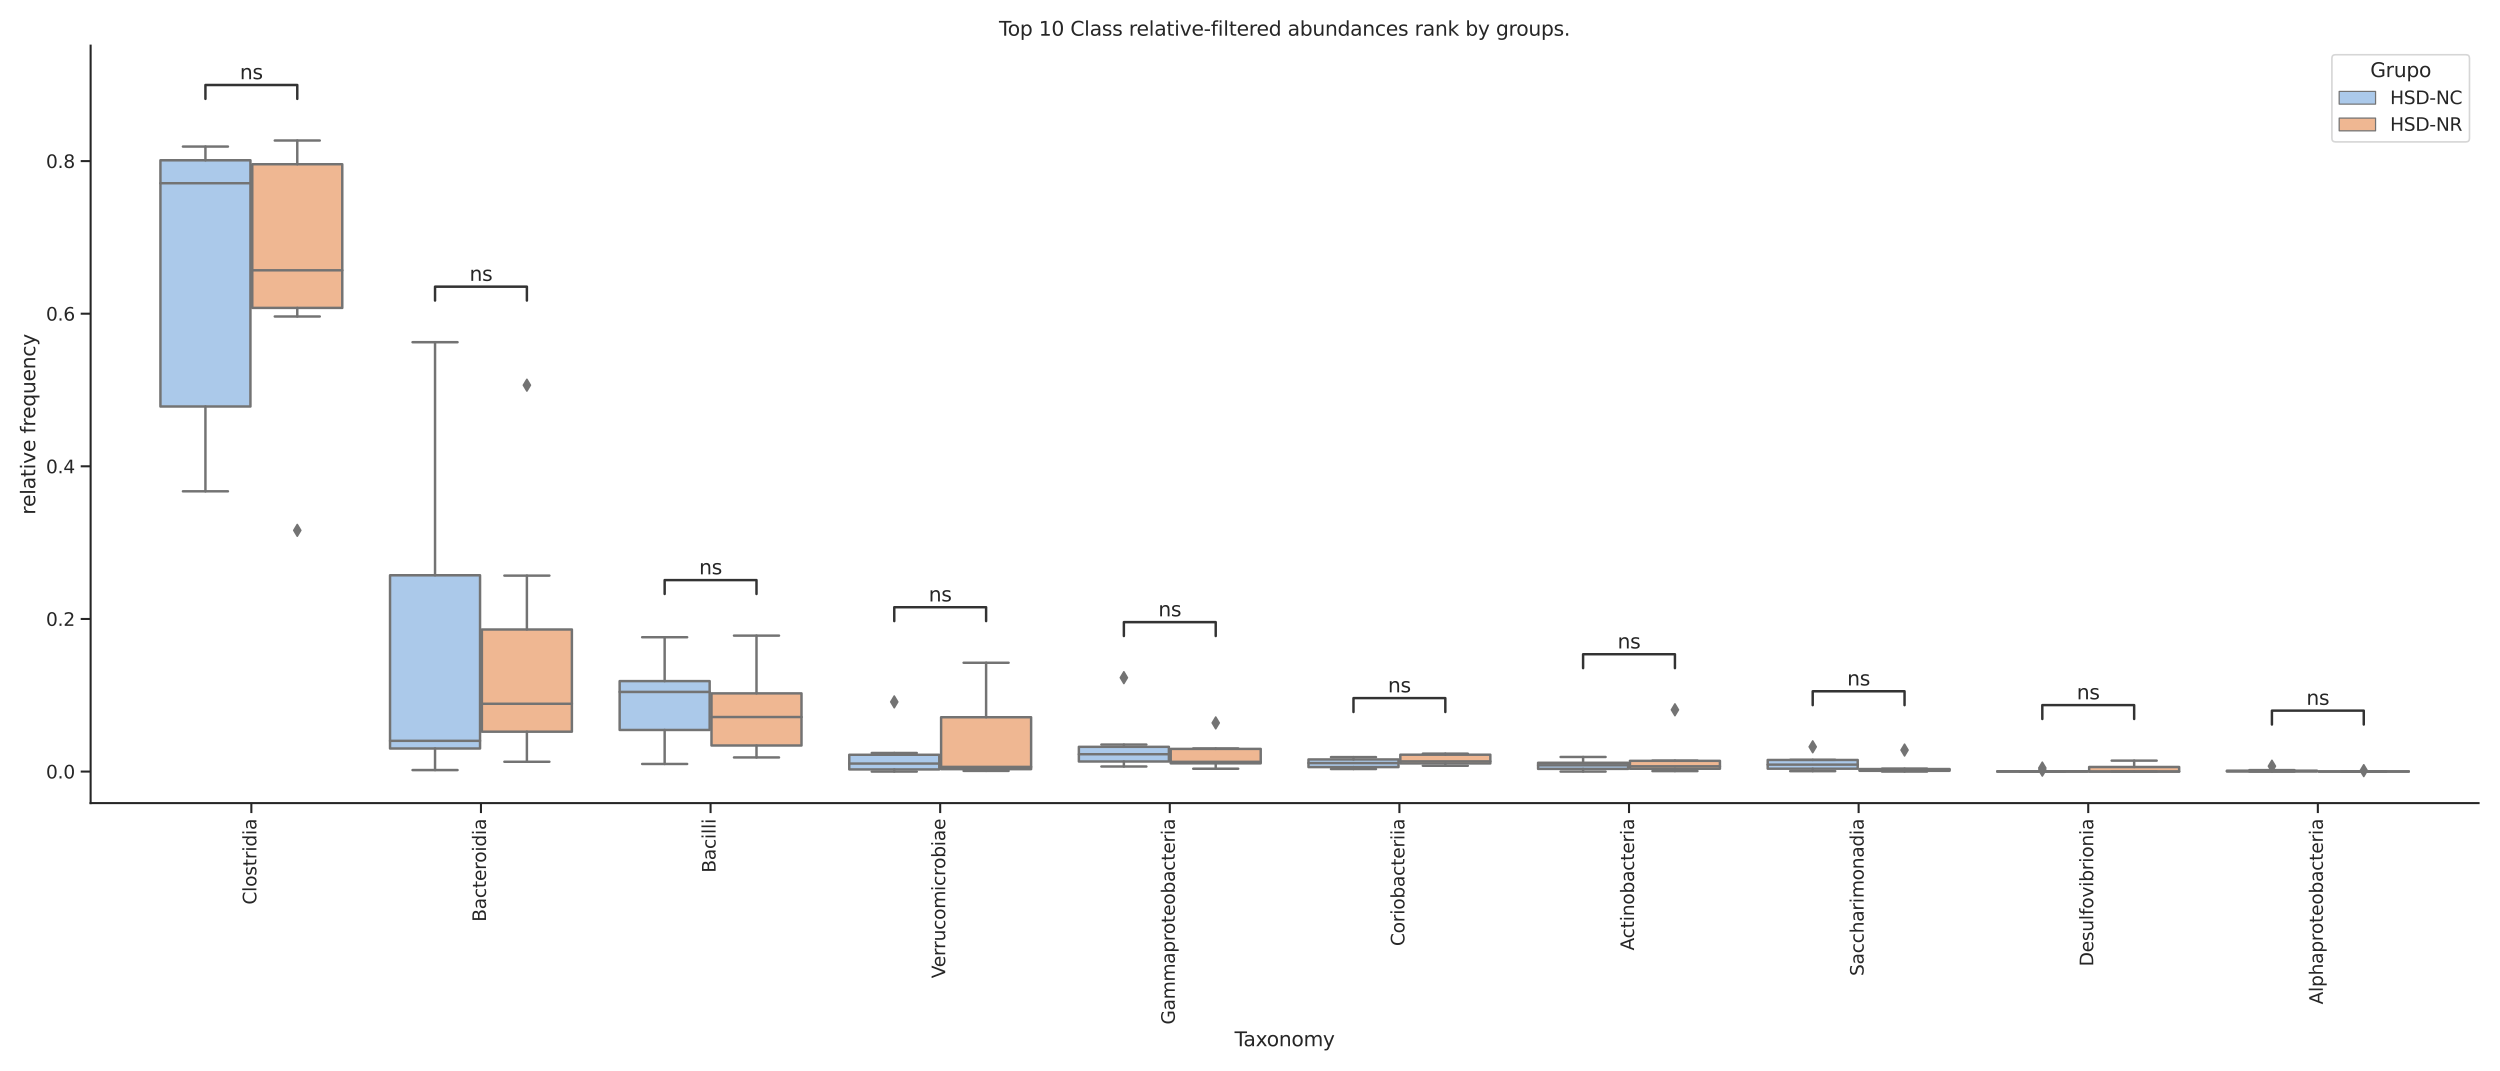 <?xml version="1.0" encoding="utf-8" standalone="no"?>
<!DOCTYPE svg PUBLIC "-//W3C//DTD SVG 1.1//EN"
  "http://www.w3.org/Graphics/SVG/1.1/DTD/svg11.dtd">
<svg xmlns:xlink="http://www.w3.org/1999/xlink" width="1512pt" height="648pt" viewBox="0 0 1512 648" xmlns="http://www.w3.org/2000/svg" version="1.1">
 <defs>
  <style type="text/css">*{stroke-linejoin: round; stroke-linecap: butt}</style>
 </defs>
 <g id="figure_1">
  <g id="patch_1">
   <path d="M 0 648 
L 1512 648 
L 1512 0 
L 0 0 
z
" style="fill: #ffffff"/>
  </g>
  <g id="axes_1">
   <g id="patch_2">
    <path d="M 54.81 485.73 
L 1499.04 485.73 
L 1499.04 27.6 
L 54.81 27.6 
z
" style="fill: #ffffff"/>
   </g>
   <g id="matplotlib.axis_1">
    <g id="xtick_1">
     <g id="line2d_1">
      <defs>
       <path id="ma7233f0bc9" d="M 0 0 
L 0 6 
" style="stroke: #262626; stroke-width: 1.25"/>
      </defs>
      <g>
       <use xlink:href="#ma7233f0bc9" x="152.018" y="485.73" style="fill: #262626; stroke: #262626; stroke-width: 1.25"/>
      </g>
     </g>
     <g id="text_1">
      <!-- Clostridia -->
      <g style="fill: #262626" transform="translate(155.053 547.098)rotate(-90)scale(0.11 -0.11)">
       <defs>
        <path id="DejaVuSans-43" d="M 4122 4306 
L 4122 3641 
Q 3803 3938 3442 4084 
Q 3081 4231 2675 4231 
Q 1875 4231 1450 3742 
Q 1025 3253 1025 2328 
Q 1025 1406 1450 917 
Q 1875 428 2675 428 
Q 3081 428 3442 575 
Q 3803 722 4122 1019 
L 4122 359 
Q 3791 134 3420 21 
Q 3050 -91 2638 -91 
Q 1578 -91 968 557 
Q 359 1206 359 2328 
Q 359 3453 968 4101 
Q 1578 4750 2638 4750 
Q 3056 4750 3426 4639 
Q 3797 4528 4122 4306 
z
" transform="scale(0.016)"/>
        <path id="DejaVuSans-6c" d="M 603 4863 
L 1178 4863 
L 1178 0 
L 603 0 
L 603 4863 
z
" transform="scale(0.016)"/>
        <path id="DejaVuSans-6f" d="M 1959 3097 
Q 1497 3097 1228 2736 
Q 959 2375 959 1747 
Q 959 1119 1226 758 
Q 1494 397 1959 397 
Q 2419 397 2687 759 
Q 2956 1122 2956 1747 
Q 2956 2369 2687 2733 
Q 2419 3097 1959 3097 
z
M 1959 3584 
Q 2709 3584 3137 3096 
Q 3566 2609 3566 1747 
Q 3566 888 3137 398 
Q 2709 -91 1959 -91 
Q 1206 -91 779 398 
Q 353 888 353 1747 
Q 353 2609 779 3096 
Q 1206 3584 1959 3584 
z
" transform="scale(0.016)"/>
        <path id="DejaVuSans-73" d="M 2834 3397 
L 2834 2853 
Q 2591 2978 2328 3040 
Q 2066 3103 1784 3103 
Q 1356 3103 1142 2972 
Q 928 2841 928 2578 
Q 928 2378 1081 2264 
Q 1234 2150 1697 2047 
L 1894 2003 
Q 2506 1872 2764 1633 
Q 3022 1394 3022 966 
Q 3022 478 2636 193 
Q 2250 -91 1575 -91 
Q 1294 -91 989 -36 
Q 684 19 347 128 
L 347 722 
Q 666 556 975 473 
Q 1284 391 1588 391 
Q 1994 391 2212 530 
Q 2431 669 2431 922 
Q 2431 1156 2273 1281 
Q 2116 1406 1581 1522 
L 1381 1569 
Q 847 1681 609 1914 
Q 372 2147 372 2553 
Q 372 3047 722 3315 
Q 1072 3584 1716 3584 
Q 2034 3584 2315 3537 
Q 2597 3491 2834 3397 
z
" transform="scale(0.016)"/>
        <path id="DejaVuSans-74" d="M 1172 4494 
L 1172 3500 
L 2356 3500 
L 2356 3053 
L 1172 3053 
L 1172 1153 
Q 1172 725 1289 603 
Q 1406 481 1766 481 
L 2356 481 
L 2356 0 
L 1766 0 
Q 1100 0 847 248 
Q 594 497 594 1153 
L 594 3053 
L 172 3053 
L 172 3500 
L 594 3500 
L 594 4494 
L 1172 4494 
z
" transform="scale(0.016)"/>
        <path id="DejaVuSans-72" d="M 2631 2963 
Q 2534 3019 2420 3045 
Q 2306 3072 2169 3072 
Q 1681 3072 1420 2755 
Q 1159 2438 1159 1844 
L 1159 0 
L 581 0 
L 581 3500 
L 1159 3500 
L 1159 2956 
Q 1341 3275 1631 3429 
Q 1922 3584 2338 3584 
Q 2397 3584 2469 3576 
Q 2541 3569 2628 3553 
L 2631 2963 
z
" transform="scale(0.016)"/>
        <path id="DejaVuSans-69" d="M 603 3500 
L 1178 3500 
L 1178 0 
L 603 0 
L 603 3500 
z
M 603 4863 
L 1178 4863 
L 1178 4134 
L 603 4134 
L 603 4863 
z
" transform="scale(0.016)"/>
        <path id="DejaVuSans-64" d="M 2906 2969 
L 2906 4863 
L 3481 4863 
L 3481 0 
L 2906 0 
L 2906 525 
Q 2725 213 2448 61 
Q 2172 -91 1784 -91 
Q 1150 -91 751 415 
Q 353 922 353 1747 
Q 353 2572 751 3078 
Q 1150 3584 1784 3584 
Q 2172 3584 2448 3432 
Q 2725 3281 2906 2969 
z
M 947 1747 
Q 947 1113 1208 752 
Q 1469 391 1925 391 
Q 2381 391 2643 752 
Q 2906 1113 2906 1747 
Q 2906 2381 2643 2742 
Q 2381 3103 1925 3103 
Q 1469 3103 1208 2742 
Q 947 2381 947 1747 
z
" transform="scale(0.016)"/>
        <path id="DejaVuSans-61" d="M 2194 1759 
Q 1497 1759 1228 1600 
Q 959 1441 959 1056 
Q 959 750 1161 570 
Q 1363 391 1709 391 
Q 2188 391 2477 730 
Q 2766 1069 2766 1631 
L 2766 1759 
L 2194 1759 
z
M 3341 1997 
L 3341 0 
L 2766 0 
L 2766 531 
Q 2569 213 2275 61 
Q 1981 -91 1556 -91 
Q 1019 -91 701 211 
Q 384 513 384 1019 
Q 384 1609 779 1909 
Q 1175 2209 1959 2209 
L 2766 2209 
L 2766 2266 
Q 2766 2663 2505 2880 
Q 2244 3097 1772 3097 
Q 1472 3097 1187 3025 
Q 903 2953 641 2809 
L 641 3341 
Q 956 3463 1253 3523 
Q 1550 3584 1831 3584 
Q 2591 3584 2966 3190 
Q 3341 2797 3341 1997 
z
" transform="scale(0.016)"/>
       </defs>
       <use xlink:href="#DejaVuSans-43"/>
       <use xlink:href="#DejaVuSans-6c" x="69.824"/>
       <use xlink:href="#DejaVuSans-6f" x="97.607"/>
       <use xlink:href="#DejaVuSans-73" x="158.789"/>
       <use xlink:href="#DejaVuSans-74" x="210.889"/>
       <use xlink:href="#DejaVuSans-72" x="250.098"/>
       <use xlink:href="#DejaVuSans-69" x="291.211"/>
       <use xlink:href="#DejaVuSans-64" x="318.994"/>
       <use xlink:href="#DejaVuSans-69" x="382.471"/>
       <use xlink:href="#DejaVuSans-61" x="410.254"/>
      </g>
     </g>
    </g>
    <g id="xtick_2">
     <g id="line2d_2">
      <g>
       <use xlink:href="#ma7233f0bc9" x="290.886" y="485.73" style="fill: #262626; stroke: #262626; stroke-width: 1.25"/>
      </g>
     </g>
     <g id="text_2">
      <!-- Bacteroidia -->
      <g style="fill: #262626" transform="translate(293.921 557.488)rotate(-90)scale(0.11 -0.11)">
       <defs>
        <path id="DejaVuSans-42" d="M 1259 2228 
L 1259 519 
L 2272 519 
Q 2781 519 3026 730 
Q 3272 941 3272 1375 
Q 3272 1813 3026 2020 
Q 2781 2228 2272 2228 
L 1259 2228 
z
M 1259 4147 
L 1259 2741 
L 2194 2741 
Q 2656 2741 2882 2914 
Q 3109 3088 3109 3444 
Q 3109 3797 2882 3972 
Q 2656 4147 2194 4147 
L 1259 4147 
z
M 628 4666 
L 2241 4666 
Q 2963 4666 3353 4366 
Q 3744 4066 3744 3513 
Q 3744 3084 3544 2831 
Q 3344 2578 2956 2516 
Q 3422 2416 3680 2098 
Q 3938 1781 3938 1306 
Q 3938 681 3513 340 
Q 3088 0 2303 0 
L 628 0 
L 628 4666 
z
" transform="scale(0.016)"/>
        <path id="DejaVuSans-63" d="M 3122 3366 
L 3122 2828 
Q 2878 2963 2633 3030 
Q 2388 3097 2138 3097 
Q 1578 3097 1268 2742 
Q 959 2388 959 1747 
Q 959 1106 1268 751 
Q 1578 397 2138 397 
Q 2388 397 2633 464 
Q 2878 531 3122 666 
L 3122 134 
Q 2881 22 2623 -34 
Q 2366 -91 2075 -91 
Q 1284 -91 818 406 
Q 353 903 353 1747 
Q 353 2603 823 3093 
Q 1294 3584 2113 3584 
Q 2378 3584 2631 3529 
Q 2884 3475 3122 3366 
z
" transform="scale(0.016)"/>
        <path id="DejaVuSans-65" d="M 3597 1894 
L 3597 1613 
L 953 1613 
Q 991 1019 1311 708 
Q 1631 397 2203 397 
Q 2534 397 2845 478 
Q 3156 559 3463 722 
L 3463 178 
Q 3153 47 2828 -22 
Q 2503 -91 2169 -91 
Q 1331 -91 842 396 
Q 353 884 353 1716 
Q 353 2575 817 3079 
Q 1281 3584 2069 3584 
Q 2775 3584 3186 3129 
Q 3597 2675 3597 1894 
z
M 3022 2063 
Q 3016 2534 2758 2815 
Q 2500 3097 2075 3097 
Q 1594 3097 1305 2825 
Q 1016 2553 972 2059 
L 3022 2063 
z
" transform="scale(0.016)"/>
       </defs>
       <use xlink:href="#DejaVuSans-42"/>
       <use xlink:href="#DejaVuSans-61" x="68.604"/>
       <use xlink:href="#DejaVuSans-63" x="129.883"/>
       <use xlink:href="#DejaVuSans-74" x="184.863"/>
       <use xlink:href="#DejaVuSans-65" x="224.072"/>
       <use xlink:href="#DejaVuSans-72" x="285.596"/>
       <use xlink:href="#DejaVuSans-6f" x="324.459"/>
       <use xlink:href="#DejaVuSans-69" x="385.641"/>
       <use xlink:href="#DejaVuSans-64" x="413.424"/>
       <use xlink:href="#DejaVuSans-69" x="476.9"/>
       <use xlink:href="#DejaVuSans-61" x="504.684"/>
      </g>
     </g>
    </g>
    <g id="xtick_3">
     <g id="line2d_3">
      <g>
       <use xlink:href="#ma7233f0bc9" x="429.754" y="485.73" style="fill: #262626; stroke: #262626; stroke-width: 1.25"/>
      </g>
     </g>
     <g id="text_3">
      <!-- Bacilli -->
      <g style="fill: #262626" transform="translate(432.79 527.79)rotate(-90)scale(0.11 -0.11)">
       <use xlink:href="#DejaVuSans-42"/>
       <use xlink:href="#DejaVuSans-61" x="68.604"/>
       <use xlink:href="#DejaVuSans-63" x="129.883"/>
       <use xlink:href="#DejaVuSans-69" x="184.863"/>
       <use xlink:href="#DejaVuSans-6c" x="212.646"/>
       <use xlink:href="#DejaVuSans-6c" x="240.43"/>
       <use xlink:href="#DejaVuSans-69" x="268.213"/>
      </g>
     </g>
    </g>
    <g id="xtick_4">
     <g id="line2d_4">
      <g>
       <use xlink:href="#ma7233f0bc9" x="568.623" y="485.73" style="fill: #262626; stroke: #262626; stroke-width: 1.25"/>
      </g>
     </g>
     <g id="text_4">
      <!-- Verrucomicrobiae -->
      <g style="fill: #262626" transform="translate(571.658 591.645)rotate(-90)scale(0.11 -0.11)">
       <defs>
        <path id="DejaVuSans-56" d="M 1831 0 
L 50 4666 
L 709 4666 
L 2188 738 
L 3669 4666 
L 4325 4666 
L 2547 0 
L 1831 0 
z
" transform="scale(0.016)"/>
        <path id="DejaVuSans-75" d="M 544 1381 
L 544 3500 
L 1119 3500 
L 1119 1403 
Q 1119 906 1312 657 
Q 1506 409 1894 409 
Q 2359 409 2629 706 
Q 2900 1003 2900 1516 
L 2900 3500 
L 3475 3500 
L 3475 0 
L 2900 0 
L 2900 538 
Q 2691 219 2414 64 
Q 2138 -91 1772 -91 
Q 1169 -91 856 284 
Q 544 659 544 1381 
z
M 1991 3584 
L 1991 3584 
z
" transform="scale(0.016)"/>
        <path id="DejaVuSans-6d" d="M 3328 2828 
Q 3544 3216 3844 3400 
Q 4144 3584 4550 3584 
Q 5097 3584 5394 3201 
Q 5691 2819 5691 2113 
L 5691 0 
L 5113 0 
L 5113 2094 
Q 5113 2597 4934 2840 
Q 4756 3084 4391 3084 
Q 3944 3084 3684 2787 
Q 3425 2491 3425 1978 
L 3425 0 
L 2847 0 
L 2847 2094 
Q 2847 2600 2669 2842 
Q 2491 3084 2119 3084 
Q 1678 3084 1418 2786 
Q 1159 2488 1159 1978 
L 1159 0 
L 581 0 
L 581 3500 
L 1159 3500 
L 1159 2956 
Q 1356 3278 1631 3431 
Q 1906 3584 2284 3584 
Q 2666 3584 2933 3390 
Q 3200 3197 3328 2828 
z
" transform="scale(0.016)"/>
        <path id="DejaVuSans-62" d="M 3116 1747 
Q 3116 2381 2855 2742 
Q 2594 3103 2138 3103 
Q 1681 3103 1420 2742 
Q 1159 2381 1159 1747 
Q 1159 1113 1420 752 
Q 1681 391 2138 391 
Q 2594 391 2855 752 
Q 3116 1113 3116 1747 
z
M 1159 2969 
Q 1341 3281 1617 3432 
Q 1894 3584 2278 3584 
Q 2916 3584 3314 3078 
Q 3713 2572 3713 1747 
Q 3713 922 3314 415 
Q 2916 -91 2278 -91 
Q 1894 -91 1617 61 
Q 1341 213 1159 525 
L 1159 0 
L 581 0 
L 581 4863 
L 1159 4863 
L 1159 2969 
z
" transform="scale(0.016)"/>
       </defs>
       <use xlink:href="#DejaVuSans-56"/>
       <use xlink:href="#DejaVuSans-65" x="60.658"/>
       <use xlink:href="#DejaVuSans-72" x="122.182"/>
       <use xlink:href="#DejaVuSans-72" x="161.545"/>
       <use xlink:href="#DejaVuSans-75" x="202.658"/>
       <use xlink:href="#DejaVuSans-63" x="266.037"/>
       <use xlink:href="#DejaVuSans-6f" x="321.018"/>
       <use xlink:href="#DejaVuSans-6d" x="382.199"/>
       <use xlink:href="#DejaVuSans-69" x="479.611"/>
       <use xlink:href="#DejaVuSans-63" x="507.395"/>
       <use xlink:href="#DejaVuSans-72" x="562.375"/>
       <use xlink:href="#DejaVuSans-6f" x="601.238"/>
       <use xlink:href="#DejaVuSans-62" x="662.42"/>
       <use xlink:href="#DejaVuSans-69" x="725.896"/>
       <use xlink:href="#DejaVuSans-61" x="753.68"/>
       <use xlink:href="#DejaVuSans-65" x="814.959"/>
      </g>
     </g>
    </g>
    <g id="xtick_5">
     <g id="line2d_5">
      <g>
       <use xlink:href="#ma7233f0bc9" x="707.491" y="485.73" style="fill: #262626; stroke: #262626; stroke-width: 1.25"/>
      </g>
     </g>
     <g id="text_5">
      <!-- Gammaproteobacteria -->
      <g style="fill: #262626" transform="translate(710.526 619.637)rotate(-90)scale(0.11 -0.11)">
       <defs>
        <path id="DejaVuSans-47" d="M 3809 666 
L 3809 1919 
L 2778 1919 
L 2778 2438 
L 4434 2438 
L 4434 434 
Q 4069 175 3628 42 
Q 3188 -91 2688 -91 
Q 1594 -91 976 548 
Q 359 1188 359 2328 
Q 359 3472 976 4111 
Q 1594 4750 2688 4750 
Q 3144 4750 3555 4637 
Q 3966 4525 4313 4306 
L 4313 3634 
Q 3963 3931 3569 4081 
Q 3175 4231 2741 4231 
Q 1884 4231 1454 3753 
Q 1025 3275 1025 2328 
Q 1025 1384 1454 906 
Q 1884 428 2741 428 
Q 3075 428 3337 486 
Q 3600 544 3809 666 
z
" transform="scale(0.016)"/>
        <path id="DejaVuSans-70" d="M 1159 525 
L 1159 -1331 
L 581 -1331 
L 581 3500 
L 1159 3500 
L 1159 2969 
Q 1341 3281 1617 3432 
Q 1894 3584 2278 3584 
Q 2916 3584 3314 3078 
Q 3713 2572 3713 1747 
Q 3713 922 3314 415 
Q 2916 -91 2278 -91 
Q 1894 -91 1617 61 
Q 1341 213 1159 525 
z
M 3116 1747 
Q 3116 2381 2855 2742 
Q 2594 3103 2138 3103 
Q 1681 3103 1420 2742 
Q 1159 2381 1159 1747 
Q 1159 1113 1420 752 
Q 1681 391 2138 391 
Q 2594 391 2855 752 
Q 3116 1113 3116 1747 
z
" transform="scale(0.016)"/>
       </defs>
       <use xlink:href="#DejaVuSans-47"/>
       <use xlink:href="#DejaVuSans-61" x="77.49"/>
       <use xlink:href="#DejaVuSans-6d" x="138.77"/>
       <use xlink:href="#DejaVuSans-6d" x="236.182"/>
       <use xlink:href="#DejaVuSans-61" x="333.594"/>
       <use xlink:href="#DejaVuSans-70" x="394.873"/>
       <use xlink:href="#DejaVuSans-72" x="458.35"/>
       <use xlink:href="#DejaVuSans-6f" x="497.213"/>
       <use xlink:href="#DejaVuSans-74" x="558.395"/>
       <use xlink:href="#DejaVuSans-65" x="597.604"/>
       <use xlink:href="#DejaVuSans-6f" x="659.127"/>
       <use xlink:href="#DejaVuSans-62" x="720.309"/>
       <use xlink:href="#DejaVuSans-61" x="783.785"/>
       <use xlink:href="#DejaVuSans-63" x="845.064"/>
       <use xlink:href="#DejaVuSans-74" x="900.045"/>
       <use xlink:href="#DejaVuSans-65" x="939.254"/>
       <use xlink:href="#DejaVuSans-72" x="1000.777"/>
       <use xlink:href="#DejaVuSans-69" x="1041.891"/>
       <use xlink:href="#DejaVuSans-61" x="1069.674"/>
      </g>
     </g>
    </g>
    <g id="xtick_6">
     <g id="line2d_6">
      <g>
       <use xlink:href="#ma7233f0bc9" x="846.359" y="485.73" style="fill: #262626; stroke: #262626; stroke-width: 1.25"/>
      </g>
     </g>
     <g id="text_6">
      <!-- Coriobacteriia -->
      <g style="fill: #262626" transform="translate(849.394 572.178)rotate(-90)scale(0.11 -0.11)">
       <use xlink:href="#DejaVuSans-43"/>
       <use xlink:href="#DejaVuSans-6f" x="69.824"/>
       <use xlink:href="#DejaVuSans-72" x="131.006"/>
       <use xlink:href="#DejaVuSans-69" x="172.119"/>
       <use xlink:href="#DejaVuSans-6f" x="199.902"/>
       <use xlink:href="#DejaVuSans-62" x="261.084"/>
       <use xlink:href="#DejaVuSans-61" x="324.561"/>
       <use xlink:href="#DejaVuSans-63" x="385.84"/>
       <use xlink:href="#DejaVuSans-74" x="440.82"/>
       <use xlink:href="#DejaVuSans-65" x="480.029"/>
       <use xlink:href="#DejaVuSans-72" x="541.553"/>
       <use xlink:href="#DejaVuSans-69" x="582.666"/>
       <use xlink:href="#DejaVuSans-69" x="610.449"/>
       <use xlink:href="#DejaVuSans-61" x="638.232"/>
      </g>
     </g>
    </g>
    <g id="xtick_7">
     <g id="line2d_7">
      <g>
       <use xlink:href="#ma7233f0bc9" x="985.227" y="485.73" style="fill: #262626; stroke: #262626; stroke-width: 1.25"/>
      </g>
     </g>
     <g id="text_7">
      <!-- Actinobacteria -->
      <g style="fill: #262626" transform="translate(988.263 574.853)rotate(-90)scale(0.11 -0.11)">
       <defs>
        <path id="DejaVuSans-41" d="M 2188 4044 
L 1331 1722 
L 3047 1722 
L 2188 4044 
z
M 1831 4666 
L 2547 4666 
L 4325 0 
L 3669 0 
L 3244 1197 
L 1141 1197 
L 716 0 
L 50 0 
L 1831 4666 
z
" transform="scale(0.016)"/>
        <path id="DejaVuSans-6e" d="M 3513 2113 
L 3513 0 
L 2938 0 
L 2938 2094 
Q 2938 2591 2744 2837 
Q 2550 3084 2163 3084 
Q 1697 3084 1428 2787 
Q 1159 2491 1159 1978 
L 1159 0 
L 581 0 
L 581 3500 
L 1159 3500 
L 1159 2956 
Q 1366 3272 1645 3428 
Q 1925 3584 2291 3584 
Q 2894 3584 3203 3211 
Q 3513 2838 3513 2113 
z
" transform="scale(0.016)"/>
       </defs>
       <use xlink:href="#DejaVuSans-41"/>
       <use xlink:href="#DejaVuSans-63" x="66.658"/>
       <use xlink:href="#DejaVuSans-74" x="121.639"/>
       <use xlink:href="#DejaVuSans-69" x="160.848"/>
       <use xlink:href="#DejaVuSans-6e" x="188.631"/>
       <use xlink:href="#DejaVuSans-6f" x="252.01"/>
       <use xlink:href="#DejaVuSans-62" x="313.191"/>
       <use xlink:href="#DejaVuSans-61" x="376.668"/>
       <use xlink:href="#DejaVuSans-63" x="437.947"/>
       <use xlink:href="#DejaVuSans-74" x="492.928"/>
       <use xlink:href="#DejaVuSans-65" x="532.137"/>
       <use xlink:href="#DejaVuSans-72" x="593.66"/>
       <use xlink:href="#DejaVuSans-69" x="634.773"/>
       <use xlink:href="#DejaVuSans-61" x="662.557"/>
      </g>
     </g>
    </g>
    <g id="xtick_8">
     <g id="line2d_8">
      <g>
       <use xlink:href="#ma7233f0bc9" x="1124.096" y="485.73" style="fill: #262626; stroke: #262626; stroke-width: 1.25"/>
      </g>
     </g>
     <g id="text_8">
      <!-- Saccharimonadia -->
      <g style="fill: #262626" transform="translate(1127.131 590.279)rotate(-90)scale(0.11 -0.11)">
       <defs>
        <path id="DejaVuSans-53" d="M 3425 4513 
L 3425 3897 
Q 3066 4069 2747 4153 
Q 2428 4238 2131 4238 
Q 1616 4238 1336 4038 
Q 1056 3838 1056 3469 
Q 1056 3159 1242 3001 
Q 1428 2844 1947 2747 
L 2328 2669 
Q 3034 2534 3370 2195 
Q 3706 1856 3706 1288 
Q 3706 609 3251 259 
Q 2797 -91 1919 -91 
Q 1588 -91 1214 -16 
Q 841 59 441 206 
L 441 856 
Q 825 641 1194 531 
Q 1563 422 1919 422 
Q 2459 422 2753 634 
Q 3047 847 3047 1241 
Q 3047 1584 2836 1778 
Q 2625 1972 2144 2069 
L 1759 2144 
Q 1053 2284 737 2584 
Q 422 2884 422 3419 
Q 422 4038 858 4394 
Q 1294 4750 2059 4750 
Q 2388 4750 2728 4690 
Q 3069 4631 3425 4513 
z
" transform="scale(0.016)"/>
        <path id="DejaVuSans-68" d="M 3513 2113 
L 3513 0 
L 2938 0 
L 2938 2094 
Q 2938 2591 2744 2837 
Q 2550 3084 2163 3084 
Q 1697 3084 1428 2787 
Q 1159 2491 1159 1978 
L 1159 0 
L 581 0 
L 581 4863 
L 1159 4863 
L 1159 2956 
Q 1366 3272 1645 3428 
Q 1925 3584 2291 3584 
Q 2894 3584 3203 3211 
Q 3513 2838 3513 2113 
z
" transform="scale(0.016)"/>
       </defs>
       <use xlink:href="#DejaVuSans-53"/>
       <use xlink:href="#DejaVuSans-61" x="63.477"/>
       <use xlink:href="#DejaVuSans-63" x="124.756"/>
       <use xlink:href="#DejaVuSans-63" x="179.736"/>
       <use xlink:href="#DejaVuSans-68" x="234.717"/>
       <use xlink:href="#DejaVuSans-61" x="298.096"/>
       <use xlink:href="#DejaVuSans-72" x="359.375"/>
       <use xlink:href="#DejaVuSans-69" x="400.488"/>
       <use xlink:href="#DejaVuSans-6d" x="428.271"/>
       <use xlink:href="#DejaVuSans-6f" x="525.684"/>
       <use xlink:href="#DejaVuSans-6e" x="586.865"/>
       <use xlink:href="#DejaVuSans-61" x="650.244"/>
       <use xlink:href="#DejaVuSans-64" x="711.523"/>
       <use xlink:href="#DejaVuSans-69" x="775"/>
       <use xlink:href="#DejaVuSans-61" x="802.783"/>
      </g>
     </g>
    </g>
    <g id="xtick_9">
     <g id="line2d_9">
      <g>
       <use xlink:href="#ma7233f0bc9" x="1262.964" y="485.73" style="fill: #262626; stroke: #262626; stroke-width: 1.25"/>
      </g>
     </g>
     <g id="text_9">
      <!-- Desulfovibrionia -->
      <g style="fill: #262626" transform="translate(1265.999 584.455)rotate(-90)scale(0.11 -0.11)">
       <defs>
        <path id="DejaVuSans-44" d="M 1259 4147 
L 1259 519 
L 2022 519 
Q 2988 519 3436 956 
Q 3884 1394 3884 2338 
Q 3884 3275 3436 3711 
Q 2988 4147 2022 4147 
L 1259 4147 
z
M 628 4666 
L 1925 4666 
Q 3281 4666 3915 4102 
Q 4550 3538 4550 2338 
Q 4550 1131 3912 565 
Q 3275 0 1925 0 
L 628 0 
L 628 4666 
z
" transform="scale(0.016)"/>
        <path id="DejaVuSans-66" d="M 2375 4863 
L 2375 4384 
L 1825 4384 
Q 1516 4384 1395 4259 
Q 1275 4134 1275 3809 
L 1275 3500 
L 2222 3500 
L 2222 3053 
L 1275 3053 
L 1275 0 
L 697 0 
L 697 3053 
L 147 3053 
L 147 3500 
L 697 3500 
L 697 3744 
Q 697 4328 969 4595 
Q 1241 4863 1831 4863 
L 2375 4863 
z
" transform="scale(0.016)"/>
        <path id="DejaVuSans-76" d="M 191 3500 
L 800 3500 
L 1894 563 
L 2988 3500 
L 3597 3500 
L 2284 0 
L 1503 0 
L 191 3500 
z
" transform="scale(0.016)"/>
       </defs>
       <use xlink:href="#DejaVuSans-44"/>
       <use xlink:href="#DejaVuSans-65" x="77.002"/>
       <use xlink:href="#DejaVuSans-73" x="138.525"/>
       <use xlink:href="#DejaVuSans-75" x="190.625"/>
       <use xlink:href="#DejaVuSans-6c" x="254.004"/>
       <use xlink:href="#DejaVuSans-66" x="281.787"/>
       <use xlink:href="#DejaVuSans-6f" x="316.992"/>
       <use xlink:href="#DejaVuSans-76" x="378.174"/>
       <use xlink:href="#DejaVuSans-69" x="437.354"/>
       <use xlink:href="#DejaVuSans-62" x="465.137"/>
       <use xlink:href="#DejaVuSans-72" x="528.613"/>
       <use xlink:href="#DejaVuSans-69" x="569.727"/>
       <use xlink:href="#DejaVuSans-6f" x="597.51"/>
       <use xlink:href="#DejaVuSans-6e" x="658.691"/>
       <use xlink:href="#DejaVuSans-69" x="722.07"/>
       <use xlink:href="#DejaVuSans-61" x="749.854"/>
      </g>
     </g>
    </g>
    <g id="xtick_10">
     <g id="line2d_10">
      <g>
       <use xlink:href="#ma7233f0bc9" x="1401.832" y="485.73" style="fill: #262626; stroke: #262626; stroke-width: 1.25"/>
      </g>
     </g>
     <g id="text_10">
      <!-- Alphaproteobacteria -->
      <g style="fill: #262626" transform="translate(1404.868 607.478)rotate(-90)scale(0.11 -0.11)">
       <use xlink:href="#DejaVuSans-41"/>
       <use xlink:href="#DejaVuSans-6c" x="68.408"/>
       <use xlink:href="#DejaVuSans-70" x="96.191"/>
       <use xlink:href="#DejaVuSans-68" x="159.668"/>
       <use xlink:href="#DejaVuSans-61" x="223.047"/>
       <use xlink:href="#DejaVuSans-70" x="284.326"/>
       <use xlink:href="#DejaVuSans-72" x="347.803"/>
       <use xlink:href="#DejaVuSans-6f" x="386.666"/>
       <use xlink:href="#DejaVuSans-74" x="447.848"/>
       <use xlink:href="#DejaVuSans-65" x="487.057"/>
       <use xlink:href="#DejaVuSans-6f" x="548.58"/>
       <use xlink:href="#DejaVuSans-62" x="609.762"/>
       <use xlink:href="#DejaVuSans-61" x="673.238"/>
       <use xlink:href="#DejaVuSans-63" x="734.518"/>
       <use xlink:href="#DejaVuSans-74" x="789.498"/>
       <use xlink:href="#DejaVuSans-65" x="828.707"/>
       <use xlink:href="#DejaVuSans-72" x="890.23"/>
       <use xlink:href="#DejaVuSans-69" x="931.344"/>
       <use xlink:href="#DejaVuSans-61" x="959.127"/>
      </g>
     </g>
    </g>
    <g id="text_11">
     <!-- Taxonomy -->
     <g style="fill: #262626" transform="translate(746.669 632.755)scale(0.12 -0.12)">
      <defs>
       <path id="DejaVuSans-54" d="M -19 4666 
L 3928 4666 
L 3928 4134 
L 2272 4134 
L 2272 0 
L 1638 0 
L 1638 4134 
L -19 4134 
L -19 4666 
z
" transform="scale(0.016)"/>
       <path id="DejaVuSans-78" d="M 3513 3500 
L 2247 1797 
L 3578 0 
L 2900 0 
L 1881 1375 
L 863 0 
L 184 0 
L 1544 1831 
L 300 3500 
L 978 3500 
L 1906 2253 
L 2834 3500 
L 3513 3500 
z
" transform="scale(0.016)"/>
       <path id="DejaVuSans-79" d="M 2059 -325 
Q 1816 -950 1584 -1140 
Q 1353 -1331 966 -1331 
L 506 -1331 
L 506 -850 
L 844 -850 
Q 1081 -850 1212 -737 
Q 1344 -625 1503 -206 
L 1606 56 
L 191 3500 
L 800 3500 
L 1894 763 
L 2988 3500 
L 3597 3500 
L 2059 -325 
z
" transform="scale(0.016)"/>
      </defs>
      <use xlink:href="#DejaVuSans-54"/>
      <use xlink:href="#DejaVuSans-61" x="44.584"/>
      <use xlink:href="#DejaVuSans-78" x="105.863"/>
      <use xlink:href="#DejaVuSans-6f" x="161.918"/>
      <use xlink:href="#DejaVuSans-6e" x="223.1"/>
      <use xlink:href="#DejaVuSans-6f" x="286.479"/>
      <use xlink:href="#DejaVuSans-6d" x="347.66"/>
      <use xlink:href="#DejaVuSans-79" x="445.072"/>
     </g>
    </g>
   </g>
   <g id="matplotlib.axis_2">
    <g id="ytick_1">
     <g id="line2d_11">
      <defs>
       <path id="mbccdd1d861" d="M 0 0 
L -6 0 
" style="stroke: #262626; stroke-width: 1.25"/>
      </defs>
      <g>
       <use xlink:href="#mbccdd1d861" x="54.81" y="466.647" style="fill: #262626; stroke: #262626; stroke-width: 1.25"/>
      </g>
     </g>
     <g id="text_12">
      <!-- 0.0 -->
      <g style="fill: #262626" transform="translate(27.817 470.826)scale(0.11 -0.11)">
       <defs>
        <path id="DejaVuSans-30" d="M 2034 4250 
Q 1547 4250 1301 3770 
Q 1056 3291 1056 2328 
Q 1056 1369 1301 889 
Q 1547 409 2034 409 
Q 2525 409 2770 889 
Q 3016 1369 3016 2328 
Q 3016 3291 2770 3770 
Q 2525 4250 2034 4250 
z
M 2034 4750 
Q 2819 4750 3233 4129 
Q 3647 3509 3647 2328 
Q 3647 1150 3233 529 
Q 2819 -91 2034 -91 
Q 1250 -91 836 529 
Q 422 1150 422 2328 
Q 422 3509 836 4129 
Q 1250 4750 2034 4750 
z
" transform="scale(0.016)"/>
        <path id="DejaVuSans-2e" d="M 684 794 
L 1344 794 
L 1344 0 
L 684 0 
L 684 794 
z
" transform="scale(0.016)"/>
       </defs>
       <use xlink:href="#DejaVuSans-30"/>
       <use xlink:href="#DejaVuSans-2e" x="63.623"/>
       <use xlink:href="#DejaVuSans-30" x="95.41"/>
      </g>
     </g>
    </g>
    <g id="ytick_2">
     <g id="line2d_12">
      <g>
       <use xlink:href="#mbccdd1d861" x="54.81" y="374.341" style="fill: #262626; stroke: #262626; stroke-width: 1.25"/>
      </g>
     </g>
     <g id="text_13">
      <!-- 0.2 -->
      <g style="fill: #262626" transform="translate(27.817 378.52)scale(0.11 -0.11)">
       <defs>
        <path id="DejaVuSans-32" d="M 1228 531 
L 3431 531 
L 3431 0 
L 469 0 
L 469 531 
Q 828 903 1448 1529 
Q 2069 2156 2228 2338 
Q 2531 2678 2651 2914 
Q 2772 3150 2772 3378 
Q 2772 3750 2511 3984 
Q 2250 4219 1831 4219 
Q 1534 4219 1204 4116 
Q 875 4013 500 3803 
L 500 4441 
Q 881 4594 1212 4672 
Q 1544 4750 1819 4750 
Q 2544 4750 2975 4387 
Q 3406 4025 3406 3419 
Q 3406 3131 3298 2873 
Q 3191 2616 2906 2266 
Q 2828 2175 2409 1742 
Q 1991 1309 1228 531 
z
" transform="scale(0.016)"/>
       </defs>
       <use xlink:href="#DejaVuSans-30"/>
       <use xlink:href="#DejaVuSans-2e" x="63.623"/>
       <use xlink:href="#DejaVuSans-32" x="95.41"/>
      </g>
     </g>
    </g>
    <g id="ytick_3">
     <g id="line2d_13">
      <g>
       <use xlink:href="#mbccdd1d861" x="54.81" y="282.036" style="fill: #262626; stroke: #262626; stroke-width: 1.25"/>
      </g>
     </g>
     <g id="text_14">
      <!-- 0.4 -->
      <g style="fill: #262626" transform="translate(27.817 286.215)scale(0.11 -0.11)">
       <defs>
        <path id="DejaVuSans-34" d="M 2419 4116 
L 825 1625 
L 2419 1625 
L 2419 4116 
z
M 2253 4666 
L 3047 4666 
L 3047 1625 
L 3713 1625 
L 3713 1100 
L 3047 1100 
L 3047 0 
L 2419 0 
L 2419 1100 
L 313 1100 
L 313 1709 
L 2253 4666 
z
" transform="scale(0.016)"/>
       </defs>
       <use xlink:href="#DejaVuSans-30"/>
       <use xlink:href="#DejaVuSans-2e" x="63.623"/>
       <use xlink:href="#DejaVuSans-34" x="95.41"/>
      </g>
     </g>
    </g>
    <g id="ytick_4">
     <g id="line2d_14">
      <g>
       <use xlink:href="#mbccdd1d861" x="54.81" y="189.73" style="fill: #262626; stroke: #262626; stroke-width: 1.25"/>
      </g>
     </g>
     <g id="text_15">
      <!-- 0.6 -->
      <g style="fill: #262626" transform="translate(27.817 193.909)scale(0.11 -0.11)">
       <defs>
        <path id="DejaVuSans-36" d="M 2113 2584 
Q 1688 2584 1439 2293 
Q 1191 2003 1191 1497 
Q 1191 994 1439 701 
Q 1688 409 2113 409 
Q 2538 409 2786 701 
Q 3034 994 3034 1497 
Q 3034 2003 2786 2293 
Q 2538 2584 2113 2584 
z
M 3366 4563 
L 3366 3988 
Q 3128 4100 2886 4159 
Q 2644 4219 2406 4219 
Q 1781 4219 1451 3797 
Q 1122 3375 1075 2522 
Q 1259 2794 1537 2939 
Q 1816 3084 2150 3084 
Q 2853 3084 3261 2657 
Q 3669 2231 3669 1497 
Q 3669 778 3244 343 
Q 2819 -91 2113 -91 
Q 1303 -91 875 529 
Q 447 1150 447 2328 
Q 447 3434 972 4092 
Q 1497 4750 2381 4750 
Q 2619 4750 2861 4703 
Q 3103 4656 3366 4563 
z
" transform="scale(0.016)"/>
       </defs>
       <use xlink:href="#DejaVuSans-30"/>
       <use xlink:href="#DejaVuSans-2e" x="63.623"/>
       <use xlink:href="#DejaVuSans-36" x="95.41"/>
      </g>
     </g>
    </g>
    <g id="ytick_5">
     <g id="line2d_15">
      <g>
       <use xlink:href="#mbccdd1d861" x="54.81" y="97.424" style="fill: #262626; stroke: #262626; stroke-width: 1.25"/>
      </g>
     </g>
     <g id="text_16">
      <!-- 0.8 -->
      <g style="fill: #262626" transform="translate(27.817 101.603)scale(0.11 -0.11)">
       <defs>
        <path id="DejaVuSans-38" d="M 2034 2216 
Q 1584 2216 1326 1975 
Q 1069 1734 1069 1313 
Q 1069 891 1326 650 
Q 1584 409 2034 409 
Q 2484 409 2743 651 
Q 3003 894 3003 1313 
Q 3003 1734 2745 1975 
Q 2488 2216 2034 2216 
z
M 1403 2484 
Q 997 2584 770 2862 
Q 544 3141 544 3541 
Q 544 4100 942 4425 
Q 1341 4750 2034 4750 
Q 2731 4750 3128 4425 
Q 3525 4100 3525 3541 
Q 3525 3141 3298 2862 
Q 3072 2584 2669 2484 
Q 3125 2378 3379 2068 
Q 3634 1759 3634 1313 
Q 3634 634 3220 271 
Q 2806 -91 2034 -91 
Q 1263 -91 848 271 
Q 434 634 434 1313 
Q 434 1759 690 2068 
Q 947 2378 1403 2484 
z
M 1172 3481 
Q 1172 3119 1398 2916 
Q 1625 2713 2034 2713 
Q 2441 2713 2670 2916 
Q 2900 3119 2900 3481 
Q 2900 3844 2670 4047 
Q 2441 4250 2034 4250 
Q 1625 4250 1398 4047 
Q 1172 3844 1172 3481 
z
" transform="scale(0.016)"/>
       </defs>
       <use xlink:href="#DejaVuSans-30"/>
       <use xlink:href="#DejaVuSans-2e" x="63.623"/>
       <use xlink:href="#DejaVuSans-38" x="95.41"/>
      </g>
     </g>
    </g>
    <g id="text_17">
     <!-- relative frequency -->
     <g style="fill: #262626" transform="translate(21.321 311.293)rotate(-90)scale(0.12 -0.12)">
      <defs>
       <path id="DejaVuSans-20" transform="scale(0.016)"/>
       <path id="DejaVuSans-71" d="M 947 1747 
Q 947 1113 1208 752 
Q 1469 391 1925 391 
Q 2381 391 2643 752 
Q 2906 1113 2906 1747 
Q 2906 2381 2643 2742 
Q 2381 3103 1925 3103 
Q 1469 3103 1208 2742 
Q 947 2381 947 1747 
z
M 2906 525 
Q 2725 213 2448 61 
Q 2172 -91 1784 -91 
Q 1150 -91 751 415 
Q 353 922 353 1747 
Q 353 2572 751 3078 
Q 1150 3584 1784 3584 
Q 2172 3584 2448 3432 
Q 2725 3281 2906 2969 
L 2906 3500 
L 3481 3500 
L 3481 -1331 
L 2906 -1331 
L 2906 525 
z
" transform="scale(0.016)"/>
      </defs>
      <use xlink:href="#DejaVuSans-72"/>
      <use xlink:href="#DejaVuSans-65" x="38.863"/>
      <use xlink:href="#DejaVuSans-6c" x="100.387"/>
      <use xlink:href="#DejaVuSans-61" x="128.17"/>
      <use xlink:href="#DejaVuSans-74" x="189.449"/>
      <use xlink:href="#DejaVuSans-69" x="228.658"/>
      <use xlink:href="#DejaVuSans-76" x="256.441"/>
      <use xlink:href="#DejaVuSans-65" x="315.621"/>
      <use xlink:href="#DejaVuSans-20" x="377.145"/>
      <use xlink:href="#DejaVuSans-66" x="408.932"/>
      <use xlink:href="#DejaVuSans-72" x="444.137"/>
      <use xlink:href="#DejaVuSans-65" x="483"/>
      <use xlink:href="#DejaVuSans-71" x="544.523"/>
      <use xlink:href="#DejaVuSans-75" x="608"/>
      <use xlink:href="#DejaVuSans-65" x="671.379"/>
      <use xlink:href="#DejaVuSans-6e" x="732.902"/>
      <use xlink:href="#DejaVuSans-63" x="796.281"/>
      <use xlink:href="#DejaVuSans-79" x="851.262"/>
     </g>
    </g>
   </g>
   <g id="patch_3">
    <path d="M 97.026 245.864 
L 151.462 245.864 
L 151.462 96.932 
L 97.026 96.932 
L 97.026 245.864 
z
" clip-path="url(#peee54b6ee3)" style="fill: #abc9ea; stroke: #737373; stroke-width: 1.5; stroke-linejoin: miter"/>
   </g>
   <g id="patch_4">
    <path d="M 152.573 186.234 
L 207.01 186.234 
L 207.01 99.342 
L 152.573 99.342 
L 152.573 186.234 
z
" clip-path="url(#peee54b6ee3)" style="fill: #efb792; stroke: #737373; stroke-width: 1.5; stroke-linejoin: miter"/>
   </g>
   <g id="patch_5">
    <path d="M 235.894 452.7 
L 290.331 452.7 
L 290.331 347.923 
L 235.894 347.923 
L 235.894 452.7 
z
" clip-path="url(#peee54b6ee3)" style="fill: #abc9ea; stroke: #737373; stroke-width: 1.5; stroke-linejoin: miter"/>
   </g>
   <g id="patch_6">
    <path d="M 291.442 442.528 
L 345.878 442.528 
L 345.878 380.704 
L 291.442 380.704 
L 291.442 442.528 
z
" clip-path="url(#peee54b6ee3)" style="fill: #efb792; stroke: #737373; stroke-width: 1.5; stroke-linejoin: miter"/>
   </g>
   <g id="patch_7">
    <path d="M 374.762 441.468 
L 429.199 441.468 
L 429.199 411.943 
L 374.762 411.943 
L 374.762 441.468 
z
" clip-path="url(#peee54b6ee3)" style="fill: #abc9ea; stroke: #737373; stroke-width: 1.5; stroke-linejoin: miter"/>
   </g>
   <g id="patch_8">
    <path d="M 430.31 450.886 
L 484.746 450.886 
L 484.746 419.343 
L 430.31 419.343 
L 430.31 450.886 
z
" clip-path="url(#peee54b6ee3)" style="fill: #efb792; stroke: #737373; stroke-width: 1.5; stroke-linejoin: miter"/>
   </g>
   <g id="patch_9">
    <path d="M 513.631 465.336 
L 568.067 465.336 
L 568.067 456.494 
L 513.631 456.494 
L 513.631 465.336 
z
" clip-path="url(#peee54b6ee3)" style="fill: #abc9ea; stroke: #737373; stroke-width: 1.5; stroke-linejoin: miter"/>
   </g>
   <g id="patch_10">
    <path d="M 569.178 465.17 
L 623.614 465.17 
L 623.614 433.782 
L 569.178 433.782 
L 569.178 465.17 
z
" clip-path="url(#peee54b6ee3)" style="fill: #efb792; stroke: #737373; stroke-width: 1.5; stroke-linejoin: miter"/>
   </g>
   <g id="patch_11">
    <path d="M 652.499 460.56 
L 706.935 460.56 
L 706.935 451.676 
L 652.499 451.676 
L 652.499 460.56 
z
" clip-path="url(#peee54b6ee3)" style="fill: #abc9ea; stroke: #737373; stroke-width: 1.5; stroke-linejoin: miter"/>
   </g>
   <g id="patch_12">
    <path d="M 708.046 461.663 
L 762.483 461.663 
L 762.483 452.933 
L 708.046 452.933 
L 708.046 461.663 
z
" clip-path="url(#peee54b6ee3)" style="fill: #efb792; stroke: #737373; stroke-width: 1.5; stroke-linejoin: miter"/>
   </g>
   <g id="patch_13">
    <path d="M 791.367 463.943 
L 845.804 463.943 
L 845.804 459.305 
L 791.367 459.305 
L 791.367 463.943 
z
" clip-path="url(#peee54b6ee3)" style="fill: #abc9ea; stroke: #737373; stroke-width: 1.5; stroke-linejoin: miter"/>
   </g>
   <g id="patch_14">
    <path d="M 846.915 461.736 
L 901.351 461.736 
L 901.351 456.436 
L 846.915 456.436 
L 846.915 461.736 
z
" clip-path="url(#peee54b6ee3)" style="fill: #efb792; stroke: #737373; stroke-width: 1.5; stroke-linejoin: miter"/>
   </g>
   <g id="patch_15">
    <path d="M 930.236 465.033 
L 984.672 465.033 
L 984.672 461.329 
L 930.236 461.329 
L 930.236 465.033 
z
" clip-path="url(#peee54b6ee3)" style="fill: #abc9ea; stroke: #737373; stroke-width: 1.5; stroke-linejoin: miter"/>
   </g>
   <g id="patch_16">
    <path d="M 985.783 464.937 
L 1040.219 464.937 
L 1040.219 460.156 
L 985.783 460.156 
L 985.783 464.937 
z
" clip-path="url(#peee54b6ee3)" style="fill: #efb792; stroke: #737373; stroke-width: 1.5; stroke-linejoin: miter"/>
   </g>
   <g id="patch_17">
    <path d="M 1069.104 464.9 
L 1123.54 464.9 
L 1123.54 459.617 
L 1069.104 459.617 
L 1069.104 464.9 
z
" clip-path="url(#peee54b6ee3)" style="fill: #abc9ea; stroke: #737373; stroke-width: 1.5; stroke-linejoin: miter"/>
   </g>
   <g id="patch_18">
    <path d="M 1124.651 466.179 
L 1179.088 466.179 
L 1179.088 465.117 
L 1124.651 465.117 
L 1124.651 466.179 
z
" clip-path="url(#peee54b6ee3)" style="fill: #efb792; stroke: #737373; stroke-width: 1.5; stroke-linejoin: miter"/>
   </g>
   <g id="patch_19">
    <path d="M 1207.972 466.647 
L 1262.408 466.647 
L 1262.408 466.431 
L 1207.972 466.431 
L 1207.972 466.647 
z
" clip-path="url(#peee54b6ee3)" style="fill: #abc9ea; stroke: #737373; stroke-width: 1.5; stroke-linejoin: miter"/>
   </g>
   <g id="patch_20">
    <path d="M 1263.519 466.647 
L 1317.956 466.647 
L 1317.956 463.883 
L 1263.519 463.883 
L 1263.519 466.647 
z
" clip-path="url(#peee54b6ee3)" style="fill: #efb792; stroke: #737373; stroke-width: 1.5; stroke-linejoin: miter"/>
   </g>
   <g id="patch_21">
    <path d="M 1346.84 466.533 
L 1401.277 466.533 
L 1401.277 466.104 
L 1346.84 466.104 
L 1346.84 466.533 
z
" clip-path="url(#peee54b6ee3)" style="fill: #abc9ea; stroke: #737373; stroke-width: 1.5; stroke-linejoin: miter"/>
   </g>
   <g id="patch_22">
    <path d="M 1402.388 466.647 
L 1456.824 466.647 
L 1456.824 466.546 
L 1402.388 466.546 
L 1402.388 466.647 
z
" clip-path="url(#peee54b6ee3)" style="fill: #efb792; stroke: #737373; stroke-width: 1.5; stroke-linejoin: miter"/>
   </g>
   <g id="patch_23">
    <path d="M 152.018 466.647 
L 152.018 466.647 
L 152.018 466.647 
L 152.018 466.647 
z
" clip-path="url(#peee54b6ee3)" style="fill: #abc9ea; stroke: #737373; stroke-width: 0.75; stroke-linejoin: miter"/>
   </g>
   <g id="patch_24">
    <path d="M 152.018 466.647 
L 152.018 466.647 
L 152.018 466.647 
L 152.018 466.647 
z
" clip-path="url(#peee54b6ee3)" style="fill: #efb792; stroke: #737373; stroke-width: 0.75; stroke-linejoin: miter"/>
   </g>
   <g id="line2d_16">
    <path d="M 124.244 245.864 
L 124.244 297.146 
" clip-path="url(#peee54b6ee3)" style="fill: none; stroke: #737373; stroke-width: 1.5; stroke-linecap: round"/>
   </g>
   <g id="line2d_17">
    <path d="M 124.244 96.932 
L 124.244 88.641 
" clip-path="url(#peee54b6ee3)" style="fill: none; stroke: #737373; stroke-width: 1.5; stroke-linecap: round"/>
   </g>
   <g id="line2d_18">
    <path d="M 110.635 297.146 
L 137.853 297.146 
" clip-path="url(#peee54b6ee3)" style="fill: none; stroke: #737373; stroke-width: 1.5; stroke-linecap: round"/>
   </g>
   <g id="line2d_19">
    <path d="M 110.635 88.641 
L 137.853 88.641 
" clip-path="url(#peee54b6ee3)" style="fill: none; stroke: #737373; stroke-width: 1.5; stroke-linecap: round"/>
   </g>
   <g id="line2d_20"/>
   <g id="line2d_21">
    <path d="M 179.791 186.234 
L 179.791 191.41 
" clip-path="url(#peee54b6ee3)" style="fill: none; stroke: #737373; stroke-width: 1.5; stroke-linecap: round"/>
   </g>
   <g id="line2d_22">
    <path d="M 179.791 99.342 
L 179.791 84.99 
" clip-path="url(#peee54b6ee3)" style="fill: none; stroke: #737373; stroke-width: 1.5; stroke-linecap: round"/>
   </g>
   <g id="line2d_23">
    <path d="M 166.182 191.41 
L 193.401 191.41 
" clip-path="url(#peee54b6ee3)" style="fill: none; stroke: #737373; stroke-width: 1.5; stroke-linecap: round"/>
   </g>
   <g id="line2d_24">
    <path d="M 166.182 84.99 
L 193.401 84.99 
" clip-path="url(#peee54b6ee3)" style="fill: none; stroke: #737373; stroke-width: 1.5; stroke-linecap: round"/>
   </g>
   <g id="line2d_25">
    <defs>
     <path id="m4433aae279" d="M -0 3.536 
L 2.121 0 
L -0 -3.536 
L -2.121 -0 
z
" style="stroke: #737373; stroke-linejoin: miter"/>
    </defs>
    <g clip-path="url(#peee54b6ee3)">
     <use xlink:href="#m4433aae279" x="179.791" y="320.758" style="fill: #737373; stroke: #737373; stroke-linejoin: miter"/>
    </g>
   </g>
   <g id="line2d_26">
    <path d="M 263.112 452.7 
L 263.112 465.738 
" clip-path="url(#peee54b6ee3)" style="fill: none; stroke: #737373; stroke-width: 1.5; stroke-linecap: round"/>
   </g>
   <g id="line2d_27">
    <path d="M 263.112 347.923 
L 263.112 206.963 
" clip-path="url(#peee54b6ee3)" style="fill: none; stroke: #737373; stroke-width: 1.5; stroke-linecap: round"/>
   </g>
   <g id="line2d_28">
    <path d="M 249.503 465.738 
L 276.721 465.738 
" clip-path="url(#peee54b6ee3)" style="fill: none; stroke: #737373; stroke-width: 1.5; stroke-linecap: round"/>
   </g>
   <g id="line2d_29">
    <path d="M 249.503 206.963 
L 276.721 206.963 
" clip-path="url(#peee54b6ee3)" style="fill: none; stroke: #737373; stroke-width: 1.5; stroke-linecap: round"/>
   </g>
   <g id="line2d_30"/>
   <g id="line2d_31">
    <path d="M 318.66 442.528 
L 318.66 460.703 
" clip-path="url(#peee54b6ee3)" style="fill: none; stroke: #737373; stroke-width: 1.5; stroke-linecap: round"/>
   </g>
   <g id="line2d_32">
    <path d="M 318.66 380.704 
L 318.66 348.127 
" clip-path="url(#peee54b6ee3)" style="fill: none; stroke: #737373; stroke-width: 1.5; stroke-linecap: round"/>
   </g>
   <g id="line2d_33">
    <path d="M 305.051 460.703 
L 332.269 460.703 
" clip-path="url(#peee54b6ee3)" style="fill: none; stroke: #737373; stroke-width: 1.5; stroke-linecap: round"/>
   </g>
   <g id="line2d_34">
    <path d="M 305.051 348.127 
L 332.269 348.127 
" clip-path="url(#peee54b6ee3)" style="fill: none; stroke: #737373; stroke-width: 1.5; stroke-linecap: round"/>
   </g>
   <g id="line2d_35">
    <g clip-path="url(#peee54b6ee3)">
     <use xlink:href="#m4433aae279" x="318.66" y="232.957" style="fill: #737373; stroke: #737373; stroke-linejoin: miter"/>
    </g>
   </g>
   <g id="line2d_36">
    <path d="M 401.981 441.468 
L 401.981 462.046 
" clip-path="url(#peee54b6ee3)" style="fill: none; stroke: #737373; stroke-width: 1.5; stroke-linecap: round"/>
   </g>
   <g id="line2d_37">
    <path d="M 401.981 411.943 
L 401.981 385.404 
" clip-path="url(#peee54b6ee3)" style="fill: none; stroke: #737373; stroke-width: 1.5; stroke-linecap: round"/>
   </g>
   <g id="line2d_38">
    <path d="M 388.372 462.046 
L 415.59 462.046 
" clip-path="url(#peee54b6ee3)" style="fill: none; stroke: #737373; stroke-width: 1.5; stroke-linecap: round"/>
   </g>
   <g id="line2d_39">
    <path d="M 388.372 385.404 
L 415.59 385.404 
" clip-path="url(#peee54b6ee3)" style="fill: none; stroke: #737373; stroke-width: 1.5; stroke-linecap: round"/>
   </g>
   <g id="line2d_40"/>
   <g id="line2d_41">
    <path d="M 457.528 450.886 
L 457.528 458.113 
" clip-path="url(#peee54b6ee3)" style="fill: none; stroke: #737373; stroke-width: 1.5; stroke-linecap: round"/>
   </g>
   <g id="line2d_42">
    <path d="M 457.528 419.343 
L 457.528 384.421 
" clip-path="url(#peee54b6ee3)" style="fill: none; stroke: #737373; stroke-width: 1.5; stroke-linecap: round"/>
   </g>
   <g id="line2d_43">
    <path d="M 443.919 458.113 
L 471.137 458.113 
" clip-path="url(#peee54b6ee3)" style="fill: none; stroke: #737373; stroke-width: 1.5; stroke-linecap: round"/>
   </g>
   <g id="line2d_44">
    <path d="M 443.919 384.421 
L 471.137 384.421 
" clip-path="url(#peee54b6ee3)" style="fill: none; stroke: #737373; stroke-width: 1.5; stroke-linecap: round"/>
   </g>
   <g id="line2d_45"/>
   <g id="line2d_46">
    <path d="M 540.849 465.336 
L 540.849 466.647 
" clip-path="url(#peee54b6ee3)" style="fill: none; stroke: #737373; stroke-width: 1.5; stroke-linecap: round"/>
   </g>
   <g id="line2d_47">
    <path d="M 540.849 456.494 
L 540.849 455.4 
" clip-path="url(#peee54b6ee3)" style="fill: none; stroke: #737373; stroke-width: 1.5; stroke-linecap: round"/>
   </g>
   <g id="line2d_48">
    <path d="M 527.24 466.647 
L 554.458 466.647 
" clip-path="url(#peee54b6ee3)" style="fill: none; stroke: #737373; stroke-width: 1.5; stroke-linecap: round"/>
   </g>
   <g id="line2d_49">
    <path d="M 527.24 455.4 
L 554.458 455.4 
" clip-path="url(#peee54b6ee3)" style="fill: none; stroke: #737373; stroke-width: 1.5; stroke-linecap: round"/>
   </g>
   <g id="line2d_50">
    <g clip-path="url(#peee54b6ee3)">
     <use xlink:href="#m4433aae279" x="540.849" y="424.505" style="fill: #737373; stroke: #737373; stroke-linejoin: miter"/>
    </g>
   </g>
   <g id="line2d_51">
    <path d="M 596.396 465.17 
L 596.396 466.227 
" clip-path="url(#peee54b6ee3)" style="fill: none; stroke: #737373; stroke-width: 1.5; stroke-linecap: round"/>
   </g>
   <g id="line2d_52">
    <path d="M 596.396 433.782 
L 596.396 400.829 
" clip-path="url(#peee54b6ee3)" style="fill: none; stroke: #737373; stroke-width: 1.5; stroke-linecap: round"/>
   </g>
   <g id="line2d_53">
    <path d="M 582.787 466.227 
L 610.005 466.227 
" clip-path="url(#peee54b6ee3)" style="fill: none; stroke: #737373; stroke-width: 1.5; stroke-linecap: round"/>
   </g>
   <g id="line2d_54">
    <path d="M 582.787 400.829 
L 610.005 400.829 
" clip-path="url(#peee54b6ee3)" style="fill: none; stroke: #737373; stroke-width: 1.5; stroke-linecap: round"/>
   </g>
   <g id="line2d_55"/>
   <g id="line2d_56">
    <path d="M 679.717 460.56 
L 679.717 463.587 
" clip-path="url(#peee54b6ee3)" style="fill: none; stroke: #737373; stroke-width: 1.5; stroke-linecap: round"/>
   </g>
   <g id="line2d_57">
    <path d="M 679.717 451.676 
L 679.717 450.323 
" clip-path="url(#peee54b6ee3)" style="fill: none; stroke: #737373; stroke-width: 1.5; stroke-linecap: round"/>
   </g>
   <g id="line2d_58">
    <path d="M 666.108 463.587 
L 693.326 463.587 
" clip-path="url(#peee54b6ee3)" style="fill: none; stroke: #737373; stroke-width: 1.5; stroke-linecap: round"/>
   </g>
   <g id="line2d_59">
    <path d="M 666.108 450.323 
L 693.326 450.323 
" clip-path="url(#peee54b6ee3)" style="fill: none; stroke: #737373; stroke-width: 1.5; stroke-linecap: round"/>
   </g>
   <g id="line2d_60">
    <g clip-path="url(#peee54b6ee3)">
     <use xlink:href="#m4433aae279" x="679.717" y="409.851" style="fill: #737373; stroke: #737373; stroke-linejoin: miter"/>
    </g>
   </g>
   <g id="line2d_61">
    <path d="M 735.265 461.663 
L 735.265 464.93 
" clip-path="url(#peee54b6ee3)" style="fill: none; stroke: #737373; stroke-width: 1.5; stroke-linecap: round"/>
   </g>
   <g id="line2d_62">
    <path d="M 735.265 452.933 
L 735.265 452.667 
" clip-path="url(#peee54b6ee3)" style="fill: none; stroke: #737373; stroke-width: 1.5; stroke-linecap: round"/>
   </g>
   <g id="line2d_63">
    <path d="M 721.655 464.93 
L 748.874 464.93 
" clip-path="url(#peee54b6ee3)" style="fill: none; stroke: #737373; stroke-width: 1.5; stroke-linecap: round"/>
   </g>
   <g id="line2d_64">
    <path d="M 721.655 452.667 
L 748.874 452.667 
" clip-path="url(#peee54b6ee3)" style="fill: none; stroke: #737373; stroke-width: 1.5; stroke-linecap: round"/>
   </g>
   <g id="line2d_65">
    <g clip-path="url(#peee54b6ee3)">
     <use xlink:href="#m4433aae279" x="735.265" y="437.215" style="fill: #737373; stroke: #737373; stroke-linejoin: miter"/>
    </g>
   </g>
   <g id="line2d_66">
    <path d="M 818.585 463.943 
L 818.585 465.115 
" clip-path="url(#peee54b6ee3)" style="fill: none; stroke: #737373; stroke-width: 1.5; stroke-linecap: round"/>
   </g>
   <g id="line2d_67">
    <path d="M 818.585 459.305 
L 818.585 457.906 
" clip-path="url(#peee54b6ee3)" style="fill: none; stroke: #737373; stroke-width: 1.5; stroke-linecap: round"/>
   </g>
   <g id="line2d_68">
    <path d="M 804.976 465.115 
L 832.195 465.115 
" clip-path="url(#peee54b6ee3)" style="fill: none; stroke: #737373; stroke-width: 1.5; stroke-linecap: round"/>
   </g>
   <g id="line2d_69">
    <path d="M 804.976 457.906 
L 832.195 457.906 
" clip-path="url(#peee54b6ee3)" style="fill: none; stroke: #737373; stroke-width: 1.5; stroke-linecap: round"/>
   </g>
   <g id="line2d_70"/>
   <g id="line2d_71">
    <path d="M 874.133 461.736 
L 874.133 463.121 
" clip-path="url(#peee54b6ee3)" style="fill: none; stroke: #737373; stroke-width: 1.5; stroke-linecap: round"/>
   </g>
   <g id="line2d_72">
    <path d="M 874.133 456.436 
L 874.133 455.81 
" clip-path="url(#peee54b6ee3)" style="fill: none; stroke: #737373; stroke-width: 1.5; stroke-linecap: round"/>
   </g>
   <g id="line2d_73">
    <path d="M 860.524 463.121 
L 887.742 463.121 
" clip-path="url(#peee54b6ee3)" style="fill: none; stroke: #737373; stroke-width: 1.5; stroke-linecap: round"/>
   </g>
   <g id="line2d_74">
    <path d="M 860.524 455.81 
L 887.742 455.81 
" clip-path="url(#peee54b6ee3)" style="fill: none; stroke: #737373; stroke-width: 1.5; stroke-linecap: round"/>
   </g>
   <g id="line2d_75"/>
   <g id="line2d_76">
    <path d="M 957.454 465.033 
L 957.454 466.647 
" clip-path="url(#peee54b6ee3)" style="fill: none; stroke: #737373; stroke-width: 1.5; stroke-linecap: round"/>
   </g>
   <g id="line2d_77">
    <path d="M 957.454 461.329 
L 957.454 457.823 
" clip-path="url(#peee54b6ee3)" style="fill: none; stroke: #737373; stroke-width: 1.5; stroke-linecap: round"/>
   </g>
   <g id="line2d_78">
    <path d="M 943.845 466.647 
L 971.063 466.647 
" clip-path="url(#peee54b6ee3)" style="fill: none; stroke: #737373; stroke-width: 1.5; stroke-linecap: round"/>
   </g>
   <g id="line2d_79">
    <path d="M 943.845 457.823 
L 971.063 457.823 
" clip-path="url(#peee54b6ee3)" style="fill: none; stroke: #737373; stroke-width: 1.5; stroke-linecap: round"/>
   </g>
   <g id="line2d_80"/>
   <g id="line2d_81">
    <path d="M 1013.001 464.937 
L 1013.001 466.356 
" clip-path="url(#peee54b6ee3)" style="fill: none; stroke: #737373; stroke-width: 1.5; stroke-linecap: round"/>
   </g>
   <g id="line2d_82">
    <path d="M 1013.001 460.156 
L 1013.001 460.015 
" clip-path="url(#peee54b6ee3)" style="fill: none; stroke: #737373; stroke-width: 1.5; stroke-linecap: round"/>
   </g>
   <g id="line2d_83">
    <path d="M 999.392 466.356 
L 1026.61 466.356 
" clip-path="url(#peee54b6ee3)" style="fill: none; stroke: #737373; stroke-width: 1.5; stroke-linecap: round"/>
   </g>
   <g id="line2d_84">
    <path d="M 999.392 460.015 
L 1026.61 460.015 
" clip-path="url(#peee54b6ee3)" style="fill: none; stroke: #737373; stroke-width: 1.5; stroke-linecap: round"/>
   </g>
   <g id="line2d_85">
    <g clip-path="url(#peee54b6ee3)">
     <use xlink:href="#m4433aae279" x="1013.001" y="429.282" style="fill: #737373; stroke: #737373; stroke-linejoin: miter"/>
    </g>
   </g>
   <g id="line2d_86">
    <path d="M 1096.322 464.9 
L 1096.322 466.393 
" clip-path="url(#peee54b6ee3)" style="fill: none; stroke: #737373; stroke-width: 1.5; stroke-linecap: round"/>
   </g>
   <g id="line2d_87">
    <path d="M 1096.322 459.617 
L 1096.322 459.558 
" clip-path="url(#peee54b6ee3)" style="fill: none; stroke: #737373; stroke-width: 1.5; stroke-linecap: round"/>
   </g>
   <g id="line2d_88">
    <path d="M 1082.713 466.393 
L 1109.931 466.393 
" clip-path="url(#peee54b6ee3)" style="fill: none; stroke: #737373; stroke-width: 1.5; stroke-linecap: round"/>
   </g>
   <g id="line2d_89">
    <path d="M 1082.713 459.558 
L 1109.931 459.558 
" clip-path="url(#peee54b6ee3)" style="fill: none; stroke: #737373; stroke-width: 1.5; stroke-linecap: round"/>
   </g>
   <g id="line2d_90">
    <g clip-path="url(#peee54b6ee3)">
     <use xlink:href="#m4433aae279" x="1096.322" y="451.666" style="fill: #737373; stroke: #737373; stroke-linejoin: miter"/>
    </g>
   </g>
   <g id="line2d_91">
    <path d="M 1151.869 466.179 
L 1151.869 466.647 
" clip-path="url(#peee54b6ee3)" style="fill: none; stroke: #737373; stroke-width: 1.5; stroke-linecap: round"/>
   </g>
   <g id="line2d_92">
    <path d="M 1151.869 465.117 
L 1151.869 464.88 
" clip-path="url(#peee54b6ee3)" style="fill: none; stroke: #737373; stroke-width: 1.5; stroke-linecap: round"/>
   </g>
   <g id="line2d_93">
    <path d="M 1138.26 466.647 
L 1165.478 466.647 
" clip-path="url(#peee54b6ee3)" style="fill: none; stroke: #737373; stroke-width: 1.5; stroke-linecap: round"/>
   </g>
   <g id="line2d_94">
    <path d="M 1138.26 464.88 
L 1165.478 464.88 
" clip-path="url(#peee54b6ee3)" style="fill: none; stroke: #737373; stroke-width: 1.5; stroke-linecap: round"/>
   </g>
   <g id="line2d_95">
    <g clip-path="url(#peee54b6ee3)">
     <use xlink:href="#m4433aae279" x="1151.869" y="453.632" style="fill: #737373; stroke: #737373; stroke-linejoin: miter"/>
    </g>
   </g>
   <g id="line2d_96">
    <path d="M 1235.19 466.647 
L 1235.19 466.647 
" clip-path="url(#peee54b6ee3)" style="fill: none; stroke: #737373; stroke-width: 1.5; stroke-linecap: round"/>
   </g>
   <g id="line2d_97">
    <path d="M 1235.19 466.431 
L 1235.19 466.431 
" clip-path="url(#peee54b6ee3)" style="fill: none; stroke: #737373; stroke-width: 1.5; stroke-linecap: round"/>
   </g>
   <g id="line2d_98">
    <path d="M 1221.581 466.647 
L 1248.799 466.647 
" clip-path="url(#peee54b6ee3)" style="fill: none; stroke: #737373; stroke-width: 1.5; stroke-linecap: round"/>
   </g>
   <g id="line2d_99">
    <path d="M 1221.581 466.431 
L 1248.799 466.431 
" clip-path="url(#peee54b6ee3)" style="fill: none; stroke: #737373; stroke-width: 1.5; stroke-linecap: round"/>
   </g>
   <g id="line2d_100">
    <g clip-path="url(#peee54b6ee3)">
     <use xlink:href="#m4433aae279" x="1235.19" y="465.784" style="fill: #737373; stroke: #737373; stroke-linejoin: miter"/>
     <use xlink:href="#m4433aae279" x="1235.19" y="464.515" style="fill: #737373; stroke: #737373; stroke-linejoin: miter"/>
    </g>
   </g>
   <g id="line2d_101">
    <path d="M 1290.738 466.647 
L 1290.738 466.647 
" clip-path="url(#peee54b6ee3)" style="fill: none; stroke: #737373; stroke-width: 1.5; stroke-linecap: round"/>
   </g>
   <g id="line2d_102">
    <path d="M 1290.738 463.883 
L 1290.738 460.038 
" clip-path="url(#peee54b6ee3)" style="fill: none; stroke: #737373; stroke-width: 1.5; stroke-linecap: round"/>
   </g>
   <g id="line2d_103">
    <path d="M 1277.129 466.647 
L 1304.347 466.647 
" clip-path="url(#peee54b6ee3)" style="fill: none; stroke: #737373; stroke-width: 1.5; stroke-linecap: round"/>
   </g>
   <g id="line2d_104">
    <path d="M 1277.129 460.038 
L 1304.347 460.038 
" clip-path="url(#peee54b6ee3)" style="fill: none; stroke: #737373; stroke-width: 1.5; stroke-linecap: round"/>
   </g>
   <g id="line2d_105"/>
   <g id="line2d_106">
    <path d="M 1374.059 466.533 
L 1374.059 466.647 
" clip-path="url(#peee54b6ee3)" style="fill: none; stroke: #737373; stroke-width: 1.5; stroke-linecap: round"/>
   </g>
   <g id="line2d_107">
    <path d="M 1374.059 466.104 
L 1374.059 465.761 
" clip-path="url(#peee54b6ee3)" style="fill: none; stroke: #737373; stroke-width: 1.5; stroke-linecap: round"/>
   </g>
   <g id="line2d_108">
    <path d="M 1360.449 466.647 
L 1387.668 466.647 
" clip-path="url(#peee54b6ee3)" style="fill: none; stroke: #737373; stroke-width: 1.5; stroke-linecap: round"/>
   </g>
   <g id="line2d_109">
    <path d="M 1360.449 465.761 
L 1387.668 465.761 
" clip-path="url(#peee54b6ee3)" style="fill: none; stroke: #737373; stroke-width: 1.5; stroke-linecap: round"/>
   </g>
   <g id="line2d_110">
    <g clip-path="url(#peee54b6ee3)">
     <use xlink:href="#m4433aae279" x="1374.059" y="463.384" style="fill: #737373; stroke: #737373; stroke-linejoin: miter"/>
    </g>
   </g>
   <g id="line2d_111">
    <path d="M 1429.606 466.647 
L 1429.606 466.647 
" clip-path="url(#peee54b6ee3)" style="fill: none; stroke: #737373; stroke-width: 1.5; stroke-linecap: round"/>
   </g>
   <g id="line2d_112">
    <path d="M 1429.606 466.546 
L 1429.606 466.546 
" clip-path="url(#peee54b6ee3)" style="fill: none; stroke: #737373; stroke-width: 1.5; stroke-linecap: round"/>
   </g>
   <g id="line2d_113">
    <path d="M 1415.997 466.647 
L 1443.215 466.647 
" clip-path="url(#peee54b6ee3)" style="fill: none; stroke: #737373; stroke-width: 1.5; stroke-linecap: round"/>
   </g>
   <g id="line2d_114">
    <path d="M 1415.997 466.546 
L 1443.215 466.546 
" clip-path="url(#peee54b6ee3)" style="fill: none; stroke: #737373; stroke-width: 1.5; stroke-linecap: round"/>
   </g>
   <g id="line2d_115">
    <g clip-path="url(#peee54b6ee3)">
     <use xlink:href="#m4433aae279" x="1429.606" y="466.07" style="fill: #737373; stroke: #737373; stroke-linejoin: miter"/>
    </g>
   </g>
   <g id="line2d_116">
    <path d="M 1374.059 438.195 
L 1374.059 429.798 
L 1429.606 429.798 
L 1429.606 438.195 
" clip-path="url(#peee54b6ee3)" style="fill: none; stroke: #333333; stroke-width: 1.5; stroke-linecap: round"/>
   </g>
   <g id="line2d_117">
    <path d="M 1235.19 434.849 
L 1235.19 426.452 
L 1290.738 426.452 
L 1290.738 434.849 
" clip-path="url(#peee54b6ee3)" style="fill: none; stroke: #333333; stroke-width: 1.5; stroke-linecap: round"/>
   </g>
   <g id="line2d_118">
    <path d="M 263.112 181.774 
L 263.112 173.377 
L 318.66 173.377 
L 318.66 181.774 
" clip-path="url(#peee54b6ee3)" style="fill: none; stroke: #333333; stroke-width: 1.5; stroke-linecap: round"/>
   </g>
   <g id="line2d_119">
    <path d="M 124.244 59.801 
L 124.244 51.405 
L 179.791 51.405 
L 179.791 59.801 
" clip-path="url(#peee54b6ee3)" style="fill: none; stroke: #333333; stroke-width: 1.5; stroke-linecap: round"/>
   </g>
   <g id="line2d_120">
    <path d="M 401.981 359.232 
L 401.981 350.835 
L 457.528 350.835 
L 457.528 359.232 
" clip-path="url(#peee54b6ee3)" style="fill: none; stroke: #333333; stroke-width: 1.5; stroke-linecap: round"/>
   </g>
   <g id="line2d_121">
    <path d="M 540.849 375.639 
L 540.849 367.243 
L 596.396 367.243 
L 596.396 375.639 
" clip-path="url(#peee54b6ee3)" style="fill: none; stroke: #333333; stroke-width: 1.5; stroke-linecap: round"/>
   </g>
   <g id="line2d_122">
    <path d="M 679.717 384.662 
L 679.717 376.266 
L 735.265 376.266 
L 735.265 384.662 
" clip-path="url(#peee54b6ee3)" style="fill: none; stroke: #333333; stroke-width: 1.5; stroke-linecap: round"/>
   </g>
   <g id="line2d_123">
    <path d="M 818.585 430.621 
L 818.585 422.225 
L 874.133 422.225 
L 874.133 430.621 
" clip-path="url(#peee54b6ee3)" style="fill: none; stroke: #333333; stroke-width: 1.5; stroke-linecap: round"/>
   </g>
   <g id="line2d_124">
    <path d="M 957.454 404.092 
L 957.454 395.696 
L 1013.001 395.696 
L 1013.001 404.092 
" clip-path="url(#peee54b6ee3)" style="fill: none; stroke: #333333; stroke-width: 1.5; stroke-linecap: round"/>
   </g>
   <g id="line2d_125">
    <path d="M 1096.322 426.477 
L 1096.322 418.08 
L 1151.869 418.08 
L 1151.869 426.477 
" clip-path="url(#peee54b6ee3)" style="fill: none; stroke: #333333; stroke-width: 1.5; stroke-linecap: round"/>
   </g>
   <g id="line2d_126">
    <path d="M 97.026 110.822 
L 151.462 110.822 
" clip-path="url(#peee54b6ee3)" style="fill: none; stroke: #737373; stroke-width: 1.5; stroke-linecap: round"/>
   </g>
   <g id="line2d_127">
    <path d="M 152.573 163.492 
L 207.01 163.492 
" clip-path="url(#peee54b6ee3)" style="fill: none; stroke: #737373; stroke-width: 1.5; stroke-linecap: round"/>
   </g>
   <g id="line2d_128">
    <path d="M 235.894 448.066 
L 290.331 448.066 
" clip-path="url(#peee54b6ee3)" style="fill: none; stroke: #737373; stroke-width: 1.5; stroke-linecap: round"/>
   </g>
   <g id="line2d_129">
    <path d="M 291.442 425.631 
L 345.878 425.631 
" clip-path="url(#peee54b6ee3)" style="fill: none; stroke: #737373; stroke-width: 1.5; stroke-linecap: round"/>
   </g>
   <g id="line2d_130">
    <path d="M 374.762 418.48 
L 429.199 418.48 
" clip-path="url(#peee54b6ee3)" style="fill: none; stroke: #737373; stroke-width: 1.5; stroke-linecap: round"/>
   </g>
   <g id="line2d_131">
    <path d="M 430.31 433.657 
L 484.746 433.657 
" clip-path="url(#peee54b6ee3)" style="fill: none; stroke: #737373; stroke-width: 1.5; stroke-linecap: round"/>
   </g>
   <g id="line2d_132">
    <path d="M 513.631 461.808 
L 568.067 461.808 
" clip-path="url(#peee54b6ee3)" style="fill: none; stroke: #737373; stroke-width: 1.5; stroke-linecap: round"/>
   </g>
   <g id="line2d_133">
    <path d="M 569.178 463.809 
L 623.614 463.809 
" clip-path="url(#peee54b6ee3)" style="fill: none; stroke: #737373; stroke-width: 1.5; stroke-linecap: round"/>
   </g>
   <g id="line2d_134">
    <path d="M 652.499 456.17 
L 706.935 456.17 
" clip-path="url(#peee54b6ee3)" style="fill: none; stroke: #737373; stroke-width: 1.5; stroke-linecap: round"/>
   </g>
   <g id="line2d_135">
    <path d="M 708.046 460.744 
L 762.483 460.744 
" clip-path="url(#peee54b6ee3)" style="fill: none; stroke: #737373; stroke-width: 1.5; stroke-linecap: round"/>
   </g>
   <g id="line2d_136">
    <path d="M 791.367 461.52 
L 845.804 461.52 
" clip-path="url(#peee54b6ee3)" style="fill: none; stroke: #737373; stroke-width: 1.5; stroke-linecap: round"/>
   </g>
   <g id="line2d_137">
    <path d="M 846.915 460.481 
L 901.351 460.481 
" clip-path="url(#peee54b6ee3)" style="fill: none; stroke: #737373; stroke-width: 1.5; stroke-linecap: round"/>
   </g>
   <g id="line2d_138">
    <path d="M 930.236 462.858 
L 984.672 462.858 
" clip-path="url(#peee54b6ee3)" style="fill: none; stroke: #737373; stroke-width: 1.5; stroke-linecap: round"/>
   </g>
   <g id="line2d_139">
    <path d="M 985.783 463.481 
L 1040.219 463.481 
" clip-path="url(#peee54b6ee3)" style="fill: none; stroke: #737373; stroke-width: 1.5; stroke-linecap: round"/>
   </g>
   <g id="line2d_140">
    <path d="M 1069.104 462.459 
L 1123.54 462.459 
" clip-path="url(#peee54b6ee3)" style="fill: none; stroke: #737373; stroke-width: 1.5; stroke-linecap: round"/>
   </g>
   <g id="line2d_141">
    <path d="M 1124.651 465.539 
L 1179.088 465.539 
" clip-path="url(#peee54b6ee3)" style="fill: none; stroke: #737373; stroke-width: 1.5; stroke-linecap: round"/>
   </g>
   <g id="line2d_142">
    <path d="M 1207.972 466.647 
L 1262.408 466.647 
" clip-path="url(#peee54b6ee3)" style="fill: none; stroke: #737373; stroke-width: 1.5; stroke-linecap: round"/>
   </g>
   <g id="line2d_143">
    <path d="M 1263.519 466.647 
L 1317.956 466.647 
" clip-path="url(#peee54b6ee3)" style="fill: none; stroke: #737373; stroke-width: 1.5; stroke-linecap: round"/>
   </g>
   <g id="line2d_144">
    <path d="M 1346.84 466.423 
L 1401.277 466.423 
" clip-path="url(#peee54b6ee3)" style="fill: none; stroke: #737373; stroke-width: 1.5; stroke-linecap: round"/>
   </g>
   <g id="line2d_145">
    <path d="M 1402.388 466.583 
L 1456.824 466.583 
" clip-path="url(#peee54b6ee3)" style="fill: none; stroke: #737373; stroke-width: 1.5; stroke-linecap: round"/>
   </g>
   <g id="patch_25">
    <path d="M 54.81 485.73 
L 54.81 27.6 
" style="fill: none; stroke: #262626; stroke-width: 1.25; stroke-linejoin: miter; stroke-linecap: square"/>
   </g>
   <g id="patch_26">
    <path d="M 54.81 485.73 
L 1499.04 485.73 
" style="fill: none; stroke: #262626; stroke-width: 1.25; stroke-linejoin: miter; stroke-linecap: square"/>
   </g>
   <g id="text_18">
    <!-- ns -->
    <g style="fill: #262626" transform="translate(1394.904 426.303)scale(0.12 -0.12)">
     <use xlink:href="#DejaVuSans-6e"/>
     <use xlink:href="#DejaVuSans-73" x="63.379"/>
    </g>
   </g>
   <g id="text_19">
    <!-- ns -->
    <g style="fill: #262626" transform="translate(1256.036 422.957)scale(0.12 -0.12)">
     <use xlink:href="#DejaVuSans-6e"/>
     <use xlink:href="#DejaVuSans-73" x="63.379"/>
    </g>
   </g>
   <g id="text_20">
    <!-- ns -->
    <g style="fill: #262626" transform="translate(283.958 169.882)scale(0.12 -0.12)">
     <use xlink:href="#DejaVuSans-6e"/>
     <use xlink:href="#DejaVuSans-73" x="63.379"/>
    </g>
   </g>
   <g id="text_21">
    <!-- ns -->
    <g style="fill: #262626" transform="translate(145.09 47.909)scale(0.12 -0.12)">
     <use xlink:href="#DejaVuSans-6e"/>
     <use xlink:href="#DejaVuSans-73" x="63.379"/>
    </g>
   </g>
   <g id="text_22">
    <!-- ns -->
    <g style="fill: #262626" transform="translate(422.826 347.34)scale(0.12 -0.12)">
     <use xlink:href="#DejaVuSans-6e"/>
     <use xlink:href="#DejaVuSans-73" x="63.379"/>
    </g>
   </g>
   <g id="text_23">
    <!-- ns -->
    <g style="fill: #262626" transform="translate(561.694 363.747)scale(0.12 -0.12)">
     <use xlink:href="#DejaVuSans-6e"/>
     <use xlink:href="#DejaVuSans-73" x="63.379"/>
    </g>
   </g>
   <g id="text_24">
    <!-- ns -->
    <g style="fill: #262626" transform="translate(700.563 372.77)scale(0.12 -0.12)">
     <use xlink:href="#DejaVuSans-6e"/>
     <use xlink:href="#DejaVuSans-73" x="63.379"/>
    </g>
   </g>
   <g id="text_25">
    <!-- ns -->
    <g style="fill: #262626" transform="translate(839.431 418.729)scale(0.12 -0.12)">
     <use xlink:href="#DejaVuSans-6e"/>
     <use xlink:href="#DejaVuSans-73" x="63.379"/>
    </g>
   </g>
   <g id="text_26">
    <!-- ns -->
    <g style="fill: #262626" transform="translate(978.299 392.2)scale(0.12 -0.12)">
     <use xlink:href="#DejaVuSans-6e"/>
     <use xlink:href="#DejaVuSans-73" x="63.379"/>
    </g>
   </g>
   <g id="text_27">
    <!-- ns -->
    <g style="fill: #262626" transform="translate(1117.168 414.585)scale(0.12 -0.12)">
     <use xlink:href="#DejaVuSans-6e"/>
     <use xlink:href="#DejaVuSans-73" x="63.379"/>
    </g>
   </g>
   <g id="text_28">
    <!-- Top 10 Class relative-filtered abundances rank by groups. -->
    <g style="fill: #262626" transform="translate(604.183 21.6)scale(0.12 -0.12)">
     <defs>
      <path id="DejaVuSans-31" d="M 794 531 
L 1825 531 
L 1825 4091 
L 703 3866 
L 703 4441 
L 1819 4666 
L 2450 4666 
L 2450 531 
L 3481 531 
L 3481 0 
L 794 0 
L 794 531 
z
" transform="scale(0.016)"/>
      <path id="DejaVuSans-2d" d="M 313 2009 
L 1997 2009 
L 1997 1497 
L 313 1497 
L 313 2009 
z
" transform="scale(0.016)"/>
      <path id="DejaVuSans-6b" d="M 581 4863 
L 1159 4863 
L 1159 1991 
L 2875 3500 
L 3609 3500 
L 1753 1863 
L 3688 0 
L 2938 0 
L 1159 1709 
L 1159 0 
L 581 0 
L 581 4863 
z
" transform="scale(0.016)"/>
      <path id="DejaVuSans-67" d="M 2906 1791 
Q 2906 2416 2648 2759 
Q 2391 3103 1925 3103 
Q 1463 3103 1205 2759 
Q 947 2416 947 1791 
Q 947 1169 1205 825 
Q 1463 481 1925 481 
Q 2391 481 2648 825 
Q 2906 1169 2906 1791 
z
M 3481 434 
Q 3481 -459 3084 -895 
Q 2688 -1331 1869 -1331 
Q 1566 -1331 1297 -1286 
Q 1028 -1241 775 -1147 
L 775 -588 
Q 1028 -725 1275 -790 
Q 1522 -856 1778 -856 
Q 2344 -856 2625 -561 
Q 2906 -266 2906 331 
L 2906 616 
Q 2728 306 2450 153 
Q 2172 0 1784 0 
Q 1141 0 747 490 
Q 353 981 353 1791 
Q 353 2603 747 3093 
Q 1141 3584 1784 3584 
Q 2172 3584 2450 3431 
Q 2728 3278 2906 2969 
L 2906 3500 
L 3481 3500 
L 3481 434 
z
" transform="scale(0.016)"/>
     </defs>
     <use xlink:href="#DejaVuSans-54"/>
     <use xlink:href="#DejaVuSans-6f" x="44.084"/>
     <use xlink:href="#DejaVuSans-70" x="105.266"/>
     <use xlink:href="#DejaVuSans-20" x="168.742"/>
     <use xlink:href="#DejaVuSans-31" x="200.529"/>
     <use xlink:href="#DejaVuSans-30" x="264.152"/>
     <use xlink:href="#DejaVuSans-20" x="327.775"/>
     <use xlink:href="#DejaVuSans-43" x="359.562"/>
     <use xlink:href="#DejaVuSans-6c" x="429.387"/>
     <use xlink:href="#DejaVuSans-61" x="457.17"/>
     <use xlink:href="#DejaVuSans-73" x="518.449"/>
     <use xlink:href="#DejaVuSans-73" x="570.549"/>
     <use xlink:href="#DejaVuSans-20" x="622.648"/>
     <use xlink:href="#DejaVuSans-72" x="654.436"/>
     <use xlink:href="#DejaVuSans-65" x="693.299"/>
     <use xlink:href="#DejaVuSans-6c" x="754.822"/>
     <use xlink:href="#DejaVuSans-61" x="782.605"/>
     <use xlink:href="#DejaVuSans-74" x="843.885"/>
     <use xlink:href="#DejaVuSans-69" x="883.094"/>
     <use xlink:href="#DejaVuSans-76" x="910.877"/>
     <use xlink:href="#DejaVuSans-65" x="970.057"/>
     <use xlink:href="#DejaVuSans-2d" x="1031.58"/>
     <use xlink:href="#DejaVuSans-66" x="1067.664"/>
     <use xlink:href="#DejaVuSans-69" x="1102.869"/>
     <use xlink:href="#DejaVuSans-6c" x="1130.652"/>
     <use xlink:href="#DejaVuSans-74" x="1158.436"/>
     <use xlink:href="#DejaVuSans-65" x="1197.645"/>
     <use xlink:href="#DejaVuSans-72" x="1259.168"/>
     <use xlink:href="#DejaVuSans-65" x="1298.031"/>
     <use xlink:href="#DejaVuSans-64" x="1359.555"/>
     <use xlink:href="#DejaVuSans-20" x="1423.031"/>
     <use xlink:href="#DejaVuSans-61" x="1454.818"/>
     <use xlink:href="#DejaVuSans-62" x="1516.098"/>
     <use xlink:href="#DejaVuSans-75" x="1579.574"/>
     <use xlink:href="#DejaVuSans-6e" x="1642.953"/>
     <use xlink:href="#DejaVuSans-64" x="1706.332"/>
     <use xlink:href="#DejaVuSans-61" x="1769.809"/>
     <use xlink:href="#DejaVuSans-6e" x="1831.088"/>
     <use xlink:href="#DejaVuSans-63" x="1894.467"/>
     <use xlink:href="#DejaVuSans-65" x="1949.447"/>
     <use xlink:href="#DejaVuSans-73" x="2010.971"/>
     <use xlink:href="#DejaVuSans-20" x="2063.07"/>
     <use xlink:href="#DejaVuSans-72" x="2094.857"/>
     <use xlink:href="#DejaVuSans-61" x="2135.971"/>
     <use xlink:href="#DejaVuSans-6e" x="2197.25"/>
     <use xlink:href="#DejaVuSans-6b" x="2260.629"/>
     <use xlink:href="#DejaVuSans-20" x="2318.539"/>
     <use xlink:href="#DejaVuSans-62" x="2350.326"/>
     <use xlink:href="#DejaVuSans-79" x="2413.803"/>
     <use xlink:href="#DejaVuSans-20" x="2472.982"/>
     <use xlink:href="#DejaVuSans-67" x="2504.77"/>
     <use xlink:href="#DejaVuSans-72" x="2568.246"/>
     <use xlink:href="#DejaVuSans-6f" x="2607.109"/>
     <use xlink:href="#DejaVuSans-75" x="2668.291"/>
     <use xlink:href="#DejaVuSans-70" x="2731.67"/>
     <use xlink:href="#DejaVuSans-73" x="2795.146"/>
     <use xlink:href="#DejaVuSans-2e" x="2847.246"/>
    </g>
   </g>
   <g id="legend_1">
    <g id="patch_27">
     <path d="M 1412.535 85.806 
L 1491.34 85.806 
Q 1493.54 85.806 1493.54 83.606 
L 1493.54 35.3 
Q 1493.54 33.1 1491.34 33.1 
L 1412.535 33.1 
Q 1410.335 33.1 1410.335 35.3 
L 1410.335 83.606 
Q 1410.335 85.806 1412.535 85.806 
z
" style="fill: #ffffff; opacity: 0.8; stroke: #cccccc; stroke-linejoin: miter"/>
    </g>
    <g id="text_29">
     <!-- Grupo -->
     <g style="fill: #262626" transform="translate(1433.539 46.618)scale(0.12 -0.12)">
      <use xlink:href="#DejaVuSans-47"/>
      <use xlink:href="#DejaVuSans-72" x="77.49"/>
      <use xlink:href="#DejaVuSans-75" x="118.604"/>
      <use xlink:href="#DejaVuSans-70" x="181.982"/>
      <use xlink:href="#DejaVuSans-6f" x="245.459"/>
     </g>
    </g>
    <g id="patch_28">
     <path d="M 1414.735 62.972 
L 1436.735 62.972 
L 1436.735 55.272 
L 1414.735 55.272 
z
" style="fill: #abc9ea; stroke: #737373; stroke-width: 0.75; stroke-linejoin: miter"/>
    </g>
    <g id="text_30">
     <!-- HSD-NC -->
     <g style="fill: #262626" transform="translate(1445.535 62.972)scale(0.11 -0.11)">
      <defs>
       <path id="DejaVuSans-48" d="M 628 4666 
L 1259 4666 
L 1259 2753 
L 3553 2753 
L 3553 4666 
L 4184 4666 
L 4184 0 
L 3553 0 
L 3553 2222 
L 1259 2222 
L 1259 0 
L 628 0 
L 628 4666 
z
" transform="scale(0.016)"/>
       <path id="DejaVuSans-4e" d="M 628 4666 
L 1478 4666 
L 3547 763 
L 3547 4666 
L 4159 4666 
L 4159 0 
L 3309 0 
L 1241 3903 
L 1241 0 
L 628 0 
L 628 4666 
z
" transform="scale(0.016)"/>
      </defs>
      <use xlink:href="#DejaVuSans-48"/>
      <use xlink:href="#DejaVuSans-53" x="75.195"/>
      <use xlink:href="#DejaVuSans-44" x="138.672"/>
      <use xlink:href="#DejaVuSans-2d" x="215.674"/>
      <use xlink:href="#DejaVuSans-4e" x="251.758"/>
      <use xlink:href="#DejaVuSans-43" x="326.562"/>
     </g>
    </g>
    <g id="patch_29">
     <path d="M 1414.735 79.118 
L 1436.735 79.118 
L 1436.735 71.418 
L 1414.735 71.418 
z
" style="fill: #efb792; stroke: #737373; stroke-width: 0.75; stroke-linejoin: miter"/>
    </g>
    <g id="text_31">
     <!-- HSD-NR -->
     <g style="fill: #262626" transform="translate(1445.535 79.118)scale(0.11 -0.11)">
      <defs>
       <path id="DejaVuSans-52" d="M 2841 2188 
Q 3044 2119 3236 1894 
Q 3428 1669 3622 1275 
L 4263 0 
L 3584 0 
L 2988 1197 
Q 2756 1666 2539 1819 
Q 2322 1972 1947 1972 
L 1259 1972 
L 1259 0 
L 628 0 
L 628 4666 
L 2053 4666 
Q 2853 4666 3247 4331 
Q 3641 3997 3641 3322 
Q 3641 2881 3436 2590 
Q 3231 2300 2841 2188 
z
M 1259 4147 
L 1259 2491 
L 2053 2491 
Q 2509 2491 2742 2702 
Q 2975 2913 2975 3322 
Q 2975 3731 2742 3939 
Q 2509 4147 2053 4147 
L 1259 4147 
z
" transform="scale(0.016)"/>
      </defs>
      <use xlink:href="#DejaVuSans-48"/>
      <use xlink:href="#DejaVuSans-53" x="75.195"/>
      <use xlink:href="#DejaVuSans-44" x="138.672"/>
      <use xlink:href="#DejaVuSans-2d" x="215.674"/>
      <use xlink:href="#DejaVuSans-4e" x="251.758"/>
      <use xlink:href="#DejaVuSans-52" x="326.562"/>
     </g>
    </g>
   </g>
  </g>
 </g>
 <defs>
  <clipPath id="peee54b6ee3">
   <rect x="54.81" y="27.6" width="1444.23" height="458.13"/>
  </clipPath>
 </defs>
</svg>
